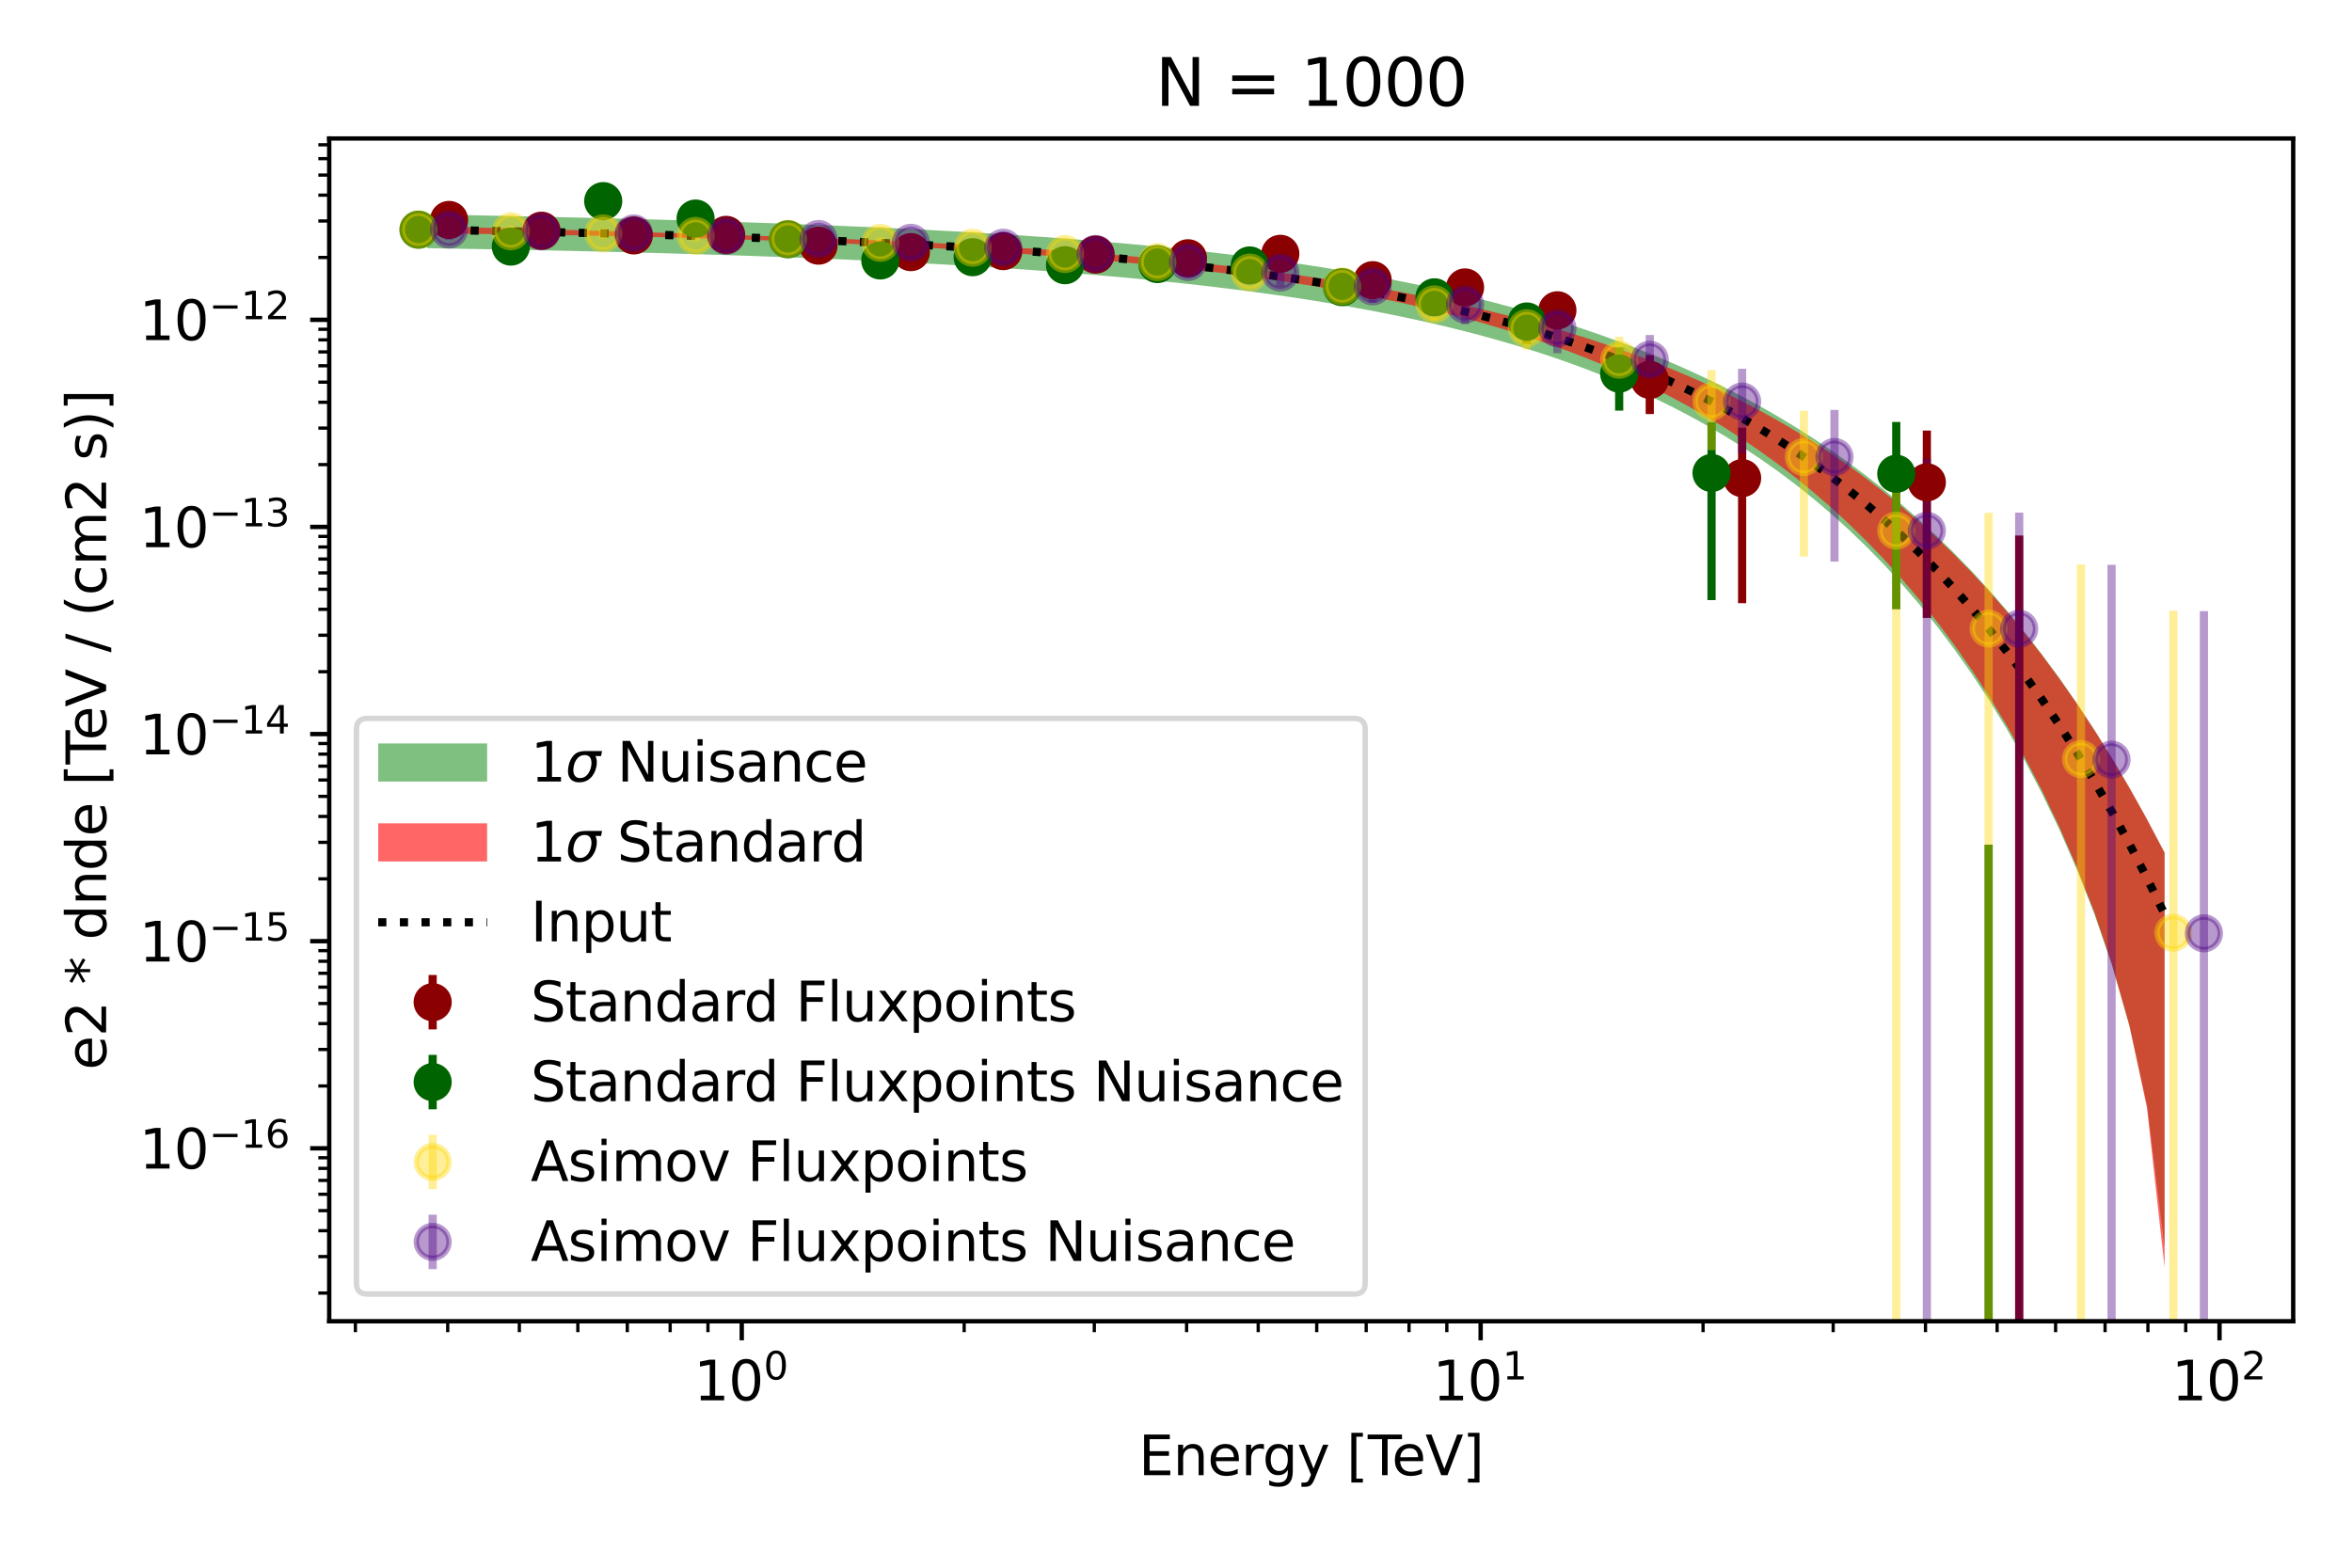 <?xml version="1.0" encoding="utf-8" standalone="no"?>
<!DOCTYPE svg PUBLIC "-//W3C//DTD SVG 1.1//EN"
  "http://www.w3.org/Graphics/SVG/1.1/DTD/svg11.dtd">
<svg xmlns:xlink="http://www.w3.org/1999/xlink" width="432pt" height="288pt" viewBox="0 0 432 288" xmlns="http://www.w3.org/2000/svg" version="1.1">
 <defs>
  <style type="text/css">*{stroke-linejoin: round; stroke-linecap: butt}</style>
 </defs>
 <g id="figure_1">
  <g id="patch_1">
   <path d="M 0 288 
L 432 288 
L 432 0 
L 0 0 
z
" style="fill: #ffffff"/>
  </g>
  <g id="axes_1">
   <g id="patch_2">
    <path d="M 60.469 242.728 
L 421.2 242.728 
L 421.2 25.44 
L 60.469 25.44 
z
" style="fill: #ffffff"/>
   </g>
   <g id="PolyCollection_1">
    <path d="M 78.477 39.38 
L 78.477 45.595 
L 81.701 45.647 
L 84.924 45.702 
L 88.147 45.758 
L 91.37 45.817 
L 94.593 45.879 
L 97.817 45.943 
L 101.04 46.01 
L 104.263 46.08 
L 107.486 46.153 
L 110.709 46.229 
L 113.933 46.308 
L 117.156 46.39 
L 120.379 46.476 
L 123.602 46.566 
L 126.825 46.66 
L 130.049 46.758 
L 133.272 46.86 
L 136.495 46.966 
L 139.718 47.078 
L 142.941 47.194 
L 146.165 47.315 
L 149.388 47.442 
L 152.611 47.575 
L 155.834 47.713 
L 159.057 47.858 
L 162.281 48.01 
L 165.504 48.169 
L 168.727 48.335 
L 171.95 48.508 
L 175.173 48.69 
L 178.397 48.881 
L 181.62 49.08 
L 184.843 49.29 
L 188.066 49.509 
L 191.289 49.739 
L 194.512 49.98 
L 197.736 50.233 
L 200.959 50.499 
L 204.182 50.778 
L 207.405 51.07 
L 210.628 51.378 
L 213.852 51.701 
L 217.075 52.041 
L 220.298 52.399 
L 223.521 52.774 
L 226.744 53.17 
L 229.968 53.586 
L 233.191 54.025 
L 236.414 54.486 
L 239.637 54.973 
L 242.86 55.486 
L 246.084 56.027 
L 249.307 56.597 
L 252.53 57.199 
L 255.753 57.835 
L 258.976 58.506 
L 262.2 59.215 
L 265.423 59.965 
L 268.646 60.757 
L 271.869 61.595 
L 275.092 62.482 
L 278.316 63.421 
L 281.539 64.414 
L 284.762 65.467 
L 287.985 66.583 
L 291.208 67.765 
L 294.432 69.019 
L 297.655 70.348 
L 300.878 71.758 
L 304.101 73.255 
L 307.324 74.843 
L 310.548 76.529 
L 313.771 78.318 
L 316.994 80.219 
L 320.217 82.237 
L 323.44 84.381 
L 326.664 86.658 
L 329.887 89.078 
L 333.11 91.65 
L 336.333 94.385 
L 339.556 97.292 
L 342.78 100.386 
L 346.003 103.679 
L 349.226 107.186 
L 352.449 110.924 
L 355.672 114.912 
L 358.896 119.173 
L 362.119 123.731 
L 365.342 128.617 
L 368.565 133.869 
L 371.788 139.531 
L 375.012 145.665 
L 378.235 152.351 
L 381.458 159.707 
L 384.681 167.912 
L 387.904 177.279 
L 391.128 188.429 
L 394.351 202.987 
L 397.574 229.094 
L 397.574 156.671 
L 397.574 156.671 
L 394.351 150.54 
L 391.128 144.745 
L 387.904 139.266 
L 384.681 134.086 
L 381.458 129.188 
L 378.235 124.557 
L 375.012 120.176 
L 371.788 116.033 
L 368.565 112.113 
L 365.342 108.405 
L 362.119 104.894 
L 358.896 101.572 
L 355.672 98.426 
L 352.449 95.446 
L 349.226 92.624 
L 346.003 89.949 
L 342.78 87.414 
L 339.556 85.011 
L 336.333 82.731 
L 333.11 80.568 
L 329.887 78.516 
L 326.664 76.568 
L 323.44 74.717 
L 320.217 72.96 
L 316.994 71.29 
L 313.771 69.703 
L 310.548 68.194 
L 307.324 66.76 
L 304.101 65.396 
L 300.878 64.099 
L 297.655 62.865 
L 294.432 61.691 
L 291.208 60.575 
L 287.985 59.513 
L 284.762 58.503 
L 281.539 57.542 
L 278.316 56.629 
L 275.092 55.76 
L 271.869 54.934 
L 268.646 54.148 
L 265.423 53.401 
L 262.2 52.691 
L 258.976 52.016 
L 255.753 51.374 
L 252.53 50.765 
L 249.307 50.185 
L 246.084 49.634 
L 242.86 49.111 
L 239.637 48.613 
L 236.414 48.14 
L 233.191 47.691 
L 229.968 47.264 
L 226.744 46.858 
L 223.521 46.472 
L 220.298 46.105 
L 217.075 45.757 
L 213.852 45.425 
L 210.628 45.11 
L 207.405 44.81 
L 204.182 44.525 
L 200.959 44.253 
L 197.736 43.995 
L 194.512 43.749 
L 191.289 43.514 
L 188.066 43.291 
L 184.843 43.078 
L 181.62 42.876 
L 178.397 42.682 
L 175.173 42.498 
L 171.95 42.322 
L 168.727 42.154 
L 165.504 41.993 
L 162.281 41.84 
L 159.057 41.693 
L 155.834 41.553 
L 152.611 41.418 
L 149.388 41.289 
L 146.165 41.166 
L 142.941 41.047 
L 139.718 40.934 
L 136.495 40.824 
L 133.272 40.719 
L 130.049 40.618 
L 126.825 40.52 
L 123.602 40.426 
L 120.379 40.336 
L 117.156 40.248 
L 113.933 40.163 
L 110.709 40.081 
L 107.486 40.002 
L 104.263 39.925 
L 101.04 39.85 
L 97.817 39.778 
L 94.593 39.707 
L 91.37 39.638 
L 88.147 39.571 
L 84.924 39.506 
L 81.701 39.442 
L 78.477 39.38 
z
" clip-path="url(#pbb140c750d)" style="fill: #008000; fill-opacity: 0.5"/>
   </g>
   <g id="PolyCollection_2">
    <path d="M 78.477 41.557 
L 78.477 42.87 
L 81.701 42.903 
L 84.924 42.937 
L 88.147 42.975 
L 91.37 43.015 
L 94.593 43.059 
L 97.817 43.105 
L 101.04 43.156 
L 104.263 43.21 
L 107.486 43.268 
L 110.709 43.33 
L 113.933 43.397 
L 117.156 43.469 
L 120.379 43.545 
L 123.602 43.627 
L 126.825 43.714 
L 130.049 43.807 
L 133.272 43.906 
L 136.495 44.011 
L 139.718 44.122 
L 142.941 44.24 
L 146.165 44.364 
L 149.388 44.494 
L 152.611 44.632 
L 155.834 44.776 
L 159.057 44.928 
L 162.281 45.087 
L 165.504 45.253 
L 168.727 45.427 
L 171.95 45.609 
L 175.173 45.8 
L 178.397 46 
L 181.62 46.208 
L 184.843 46.427 
L 188.066 46.655 
L 191.289 46.894 
L 194.512 47.144 
L 197.736 47.406 
L 200.959 47.681 
L 204.182 47.969 
L 207.405 48.271 
L 210.628 48.588 
L 213.852 48.921 
L 217.075 49.271 
L 220.298 49.639 
L 223.521 50.026 
L 226.744 50.434 
L 229.968 50.863 
L 233.191 51.315 
L 236.414 51.793 
L 239.637 52.296 
L 242.86 52.828 
L 246.084 53.39 
L 249.307 53.984 
L 252.53 54.613 
L 255.753 55.277 
L 258.976 55.98 
L 262.2 56.724 
L 265.423 57.511 
L 268.646 58.345 
L 271.869 59.228 
L 275.092 60.162 
L 278.316 61.151 
L 281.539 62.199 
L 284.762 63.308 
L 287.985 64.482 
L 291.208 65.726 
L 294.432 67.042 
L 297.655 68.436 
L 300.878 69.912 
L 304.101 71.474 
L 307.324 73.129 
L 310.548 74.882 
L 313.771 76.738 
L 316.994 78.704 
L 320.217 80.787 
L 323.44 82.995 
L 326.664 85.335 
L 329.887 87.815 
L 333.11 90.447 
L 336.333 93.239 
L 339.556 96.202 
L 342.78 99.35 
L 346.003 102.695 
L 349.226 106.253 
L 352.449 110.041 
L 355.672 114.079 
L 358.896 118.387 
L 362.119 122.993 
L 365.342 127.927 
L 368.565 133.227 
L 371.788 138.941 
L 375.012 145.129 
L 378.235 151.877 
L 381.458 159.306 
L 384.681 167.605 
L 387.904 177.104 
L 391.128 188.479 
L 394.351 203.555 
L 397.574 232.851 
L 397.574 156.641 
L 397.574 156.641 
L 394.351 150.528 
L 391.128 144.752 
L 387.904 139.293 
L 384.681 134.136 
L 381.458 129.262 
L 378.235 124.655 
L 375.012 120.302 
L 371.788 116.187 
L 368.565 112.298 
L 365.342 108.621 
L 362.119 105.145 
L 358.896 101.858 
L 355.672 98.75 
L 352.449 95.811 
L 349.226 93.032 
L 346.003 90.402 
L 342.78 87.914 
L 339.556 85.56 
L 336.333 83.333 
L 333.11 81.224 
L 329.887 79.228 
L 326.664 77.337 
L 323.44 75.547 
L 320.217 73.851 
L 316.994 72.244 
L 313.771 70.721 
L 310.548 69.278 
L 307.324 67.909 
L 304.101 66.61 
L 300.878 65.378 
L 297.655 64.209 
L 294.432 63.099 
L 291.208 62.045 
L 287.985 61.044 
L 284.762 60.092 
L 281.539 59.187 
L 278.316 58.327 
L 275.092 57.509 
L 271.869 56.73 
L 268.646 55.989 
L 265.423 55.284 
L 262.2 54.612 
L 258.976 53.972 
L 255.753 53.362 
L 252.53 52.781 
L 249.307 52.228 
L 246.084 51.701 
L 242.86 51.199 
L 239.637 50.721 
L 236.414 50.266 
L 233.191 49.832 
L 229.968 49.42 
L 226.744 49.027 
L 223.521 48.654 
L 220.298 48.299 
L 217.075 47.961 
L 213.852 47.64 
L 210.628 47.335 
L 207.405 47.045 
L 204.182 46.769 
L 200.959 46.507 
L 197.736 46.259 
L 194.512 46.022 
L 191.289 45.798 
L 188.066 45.584 
L 184.843 45.381 
L 181.62 45.188 
L 178.397 45.004 
L 175.173 44.829 
L 171.95 44.662 
L 168.727 44.503 
L 165.504 44.351 
L 162.281 44.206 
L 159.057 44.067 
L 155.834 43.934 
L 152.611 43.805 
L 149.388 43.682 
L 146.165 43.563 
L 142.941 43.447 
L 139.718 43.335 
L 136.495 43.226 
L 133.272 43.12 
L 130.049 43.016 
L 126.825 42.914 
L 123.602 42.814 
L 120.379 42.715 
L 117.156 42.619 
L 113.933 42.523 
L 110.709 42.43 
L 107.486 42.337 
L 104.263 42.246 
L 101.04 42.156 
L 97.817 42.067 
L 94.593 41.979 
L 91.37 41.892 
L 88.147 41.807 
L 84.924 41.722 
L 81.701 41.639 
L 78.477 41.557 
z
" clip-path="url(#pbb140c750d)" style="fill: #ff0000; fill-opacity: 0.6"/>
   </g>
   <g id="matplotlib.axis_1">
    <g id="xtick_1">
     <g id="line2d_1">
      <defs>
       <path id="m03458ebd08" d="M 0 0 
L 0 3.5 
" style="stroke: #000000; stroke-width: 0.8"/>
      </defs>
      <g>
       <use xlink:href="#m03458ebd08" x="136.24" y="242.728" style="stroke: #000000; stroke-width: 0.8"/>
      </g>
     </g>
     <g id="text_1">
      <!-- $\mathdefault{10^{0}}$ -->
      <g transform="translate(127.44 257.326) scale(0.1 -0.1)">
       <defs>
        <path id="DejaVuSans-31" d="M 794 531 
L 1825 531 
L 1825 4091 
L 703 3866 
L 703 4441 
L 1819 4666 
L 2450 4666 
L 2450 531 
L 3481 531 
L 3481 0 
L 794 0 
L 794 531 
z
" transform="scale(0.016)"/>
        <path id="DejaVuSans-30" d="M 2034 4250 
Q 1547 4250 1301 3770 
Q 1056 3291 1056 2328 
Q 1056 1369 1301 889 
Q 1547 409 2034 409 
Q 2525 409 2770 889 
Q 3016 1369 3016 2328 
Q 3016 3291 2770 3770 
Q 2525 4250 2034 4250 
z
M 2034 4750 
Q 2819 4750 3233 4129 
Q 3647 3509 3647 2328 
Q 3647 1150 3233 529 
Q 2819 -91 2034 -91 
Q 1250 -91 836 529 
Q 422 1150 422 2328 
Q 422 3509 836 4129 
Q 1250 4750 2034 4750 
z
" transform="scale(0.016)"/>
       </defs>
       <use xlink:href="#DejaVuSans-31" transform="translate(0 0.766)"/>
       <use xlink:href="#DejaVuSans-30" transform="translate(63.623 0.766)"/>
       <use xlink:href="#DejaVuSans-30" transform="translate(128.203 39.047) scale(0.7)"/>
      </g>
     </g>
    </g>
    <g id="xtick_2">
     <g id="line2d_2">
      <g>
       <use xlink:href="#m03458ebd08" x="271.954" y="242.728" style="stroke: #000000; stroke-width: 0.8"/>
      </g>
     </g>
     <g id="text_2">
      <!-- $\mathdefault{10^{1}}$ -->
      <g transform="translate(263.154 257.326) scale(0.1 -0.1)">
       <use xlink:href="#DejaVuSans-31" transform="translate(0 0.684)"/>
       <use xlink:href="#DejaVuSans-30" transform="translate(63.623 0.684)"/>
       <use xlink:href="#DejaVuSans-31" transform="translate(128.203 38.966) scale(0.7)"/>
      </g>
     </g>
    </g>
    <g id="xtick_3">
     <g id="line2d_3">
      <g>
       <use xlink:href="#m03458ebd08" x="407.668" y="242.728" style="stroke: #000000; stroke-width: 0.8"/>
      </g>
     </g>
     <g id="text_3">
      <!-- $\mathdefault{10^{2}}$ -->
      <g transform="translate(398.868 257.326) scale(0.1 -0.1)">
       <defs>
        <path id="DejaVuSans-32" d="M 1228 531 
L 3431 531 
L 3431 0 
L 469 0 
L 469 531 
Q 828 903 1448 1529 
Q 2069 2156 2228 2338 
Q 2531 2678 2651 2914 
Q 2772 3150 2772 3378 
Q 2772 3750 2511 3984 
Q 2250 4219 1831 4219 
Q 1534 4219 1204 4116 
Q 875 4013 500 3803 
L 500 4441 
Q 881 4594 1212 4672 
Q 1544 4750 1819 4750 
Q 2544 4750 2975 4387 
Q 3406 4025 3406 3419 
Q 3406 3131 3298 2873 
Q 3191 2616 2906 2266 
Q 2828 2175 2409 1742 
Q 1991 1309 1228 531 
z
" transform="scale(0.016)"/>
       </defs>
       <use xlink:href="#DejaVuSans-31" transform="translate(0 0.766)"/>
       <use xlink:href="#DejaVuSans-30" transform="translate(63.623 0.766)"/>
       <use xlink:href="#DejaVuSans-32" transform="translate(128.203 39.047) scale(0.7)"/>
      </g>
     </g>
    </g>
    <g id="xtick_4">
     <g id="line2d_4">
      <defs>
       <path id="m7ae42c31a1" d="M 0 0 
L 0 2 
" style="stroke: #000000; stroke-width: 0.6"/>
      </defs>
      <g>
       <use xlink:href="#m7ae42c31a1" x="65.279" y="242.728" style="stroke: #000000; stroke-width: 0.6"/>
      </g>
     </g>
    </g>
    <g id="xtick_5">
     <g id="line2d_5">
      <g>
       <use xlink:href="#m7ae42c31a1" x="82.235" y="242.728" style="stroke: #000000; stroke-width: 0.6"/>
      </g>
     </g>
    </g>
    <g id="xtick_6">
     <g id="line2d_6">
      <g>
       <use xlink:href="#m7ae42c31a1" x="95.387" y="242.728" style="stroke: #000000; stroke-width: 0.6"/>
      </g>
     </g>
    </g>
    <g id="xtick_7">
     <g id="line2d_7">
      <g>
       <use xlink:href="#m7ae42c31a1" x="106.133" y="242.728" style="stroke: #000000; stroke-width: 0.6"/>
      </g>
     </g>
    </g>
    <g id="xtick_8">
     <g id="line2d_8">
      <g>
       <use xlink:href="#m7ae42c31a1" x="115.218" y="242.728" style="stroke: #000000; stroke-width: 0.6"/>
      </g>
     </g>
    </g>
    <g id="xtick_9">
     <g id="line2d_9">
      <g>
       <use xlink:href="#m7ae42c31a1" x="123.088" y="242.728" style="stroke: #000000; stroke-width: 0.6"/>
      </g>
     </g>
    </g>
    <g id="xtick_10">
     <g id="line2d_10">
      <g>
       <use xlink:href="#m7ae42c31a1" x="130.031" y="242.728" style="stroke: #000000; stroke-width: 0.6"/>
      </g>
     </g>
    </g>
    <g id="xtick_11">
     <g id="line2d_11">
      <g>
       <use xlink:href="#m7ae42c31a1" x="177.094" y="242.728" style="stroke: #000000; stroke-width: 0.6"/>
      </g>
     </g>
    </g>
    <g id="xtick_12">
     <g id="line2d_12">
      <g>
       <use xlink:href="#m7ae42c31a1" x="200.992" y="242.728" style="stroke: #000000; stroke-width: 0.6"/>
      </g>
     </g>
    </g>
    <g id="xtick_13">
     <g id="line2d_13">
      <g>
       <use xlink:href="#m7ae42c31a1" x="217.948" y="242.728" style="stroke: #000000; stroke-width: 0.6"/>
      </g>
     </g>
    </g>
    <g id="xtick_14">
     <g id="line2d_14">
      <g>
       <use xlink:href="#m7ae42c31a1" x="231.1" y="242.728" style="stroke: #000000; stroke-width: 0.6"/>
      </g>
     </g>
    </g>
    <g id="xtick_15">
     <g id="line2d_15">
      <g>
       <use xlink:href="#m7ae42c31a1" x="241.846" y="242.728" style="stroke: #000000; stroke-width: 0.6"/>
      </g>
     </g>
    </g>
    <g id="xtick_16">
     <g id="line2d_16">
      <g>
       <use xlink:href="#m7ae42c31a1" x="250.932" y="242.728" style="stroke: #000000; stroke-width: 0.6"/>
      </g>
     </g>
    </g>
    <g id="xtick_17">
     <g id="line2d_17">
      <g>
       <use xlink:href="#m7ae42c31a1" x="258.802" y="242.728" style="stroke: #000000; stroke-width: 0.6"/>
      </g>
     </g>
    </g>
    <g id="xtick_18">
     <g id="line2d_18">
      <g>
       <use xlink:href="#m7ae42c31a1" x="265.744" y="242.728" style="stroke: #000000; stroke-width: 0.6"/>
      </g>
     </g>
    </g>
    <g id="xtick_19">
     <g id="line2d_19">
      <g>
       <use xlink:href="#m7ae42c31a1" x="312.808" y="242.728" style="stroke: #000000; stroke-width: 0.6"/>
      </g>
     </g>
    </g>
    <g id="xtick_20">
     <g id="line2d_20">
      <g>
       <use xlink:href="#m7ae42c31a1" x="336.706" y="242.728" style="stroke: #000000; stroke-width: 0.6"/>
      </g>
     </g>
    </g>
    <g id="xtick_21">
     <g id="line2d_21">
      <g>
       <use xlink:href="#m7ae42c31a1" x="353.662" y="242.728" style="stroke: #000000; stroke-width: 0.6"/>
      </g>
     </g>
    </g>
    <g id="xtick_22">
     <g id="line2d_22">
      <g>
       <use xlink:href="#m7ae42c31a1" x="366.814" y="242.728" style="stroke: #000000; stroke-width: 0.6"/>
      </g>
     </g>
    </g>
    <g id="xtick_23">
     <g id="line2d_23">
      <g>
       <use xlink:href="#m7ae42c31a1" x="377.56" y="242.728" style="stroke: #000000; stroke-width: 0.6"/>
      </g>
     </g>
    </g>
    <g id="xtick_24">
     <g id="line2d_24">
      <g>
       <use xlink:href="#m7ae42c31a1" x="386.645" y="242.728" style="stroke: #000000; stroke-width: 0.6"/>
      </g>
     </g>
    </g>
    <g id="xtick_25">
     <g id="line2d_25">
      <g>
       <use xlink:href="#m7ae42c31a1" x="394.516" y="242.728" style="stroke: #000000; stroke-width: 0.6"/>
      </g>
     </g>
    </g>
    <g id="xtick_26">
     <g id="line2d_26">
      <g>
       <use xlink:href="#m7ae42c31a1" x="401.458" y="242.728" style="stroke: #000000; stroke-width: 0.6"/>
      </g>
     </g>
    </g>
    <g id="text_4">
     <!-- Energy [TeV] -->
     <g transform="translate(209.137 271.005) scale(0.1 -0.1)">
      <defs>
       <path id="DejaVuSans-45" d="M 628 4666 
L 3578 4666 
L 3578 4134 
L 1259 4134 
L 1259 2753 
L 3481 2753 
L 3481 2222 
L 1259 2222 
L 1259 531 
L 3634 531 
L 3634 0 
L 628 0 
L 628 4666 
z
" transform="scale(0.016)"/>
       <path id="DejaVuSans-6e" d="M 3513 2113 
L 3513 0 
L 2938 0 
L 2938 2094 
Q 2938 2591 2744 2837 
Q 2550 3084 2163 3084 
Q 1697 3084 1428 2787 
Q 1159 2491 1159 1978 
L 1159 0 
L 581 0 
L 581 3500 
L 1159 3500 
L 1159 2956 
Q 1366 3272 1645 3428 
Q 1925 3584 2291 3584 
Q 2894 3584 3203 3211 
Q 3513 2838 3513 2113 
z
" transform="scale(0.016)"/>
       <path id="DejaVuSans-65" d="M 3597 1894 
L 3597 1613 
L 953 1613 
Q 991 1019 1311 708 
Q 1631 397 2203 397 
Q 2534 397 2845 478 
Q 3156 559 3463 722 
L 3463 178 
Q 3153 47 2828 -22 
Q 2503 -91 2169 -91 
Q 1331 -91 842 396 
Q 353 884 353 1716 
Q 353 2575 817 3079 
Q 1281 3584 2069 3584 
Q 2775 3584 3186 3129 
Q 3597 2675 3597 1894 
z
M 3022 2063 
Q 3016 2534 2758 2815 
Q 2500 3097 2075 3097 
Q 1594 3097 1305 2825 
Q 1016 2553 972 2059 
L 3022 2063 
z
" transform="scale(0.016)"/>
       <path id="DejaVuSans-72" d="M 2631 2963 
Q 2534 3019 2420 3045 
Q 2306 3072 2169 3072 
Q 1681 3072 1420 2755 
Q 1159 2438 1159 1844 
L 1159 0 
L 581 0 
L 581 3500 
L 1159 3500 
L 1159 2956 
Q 1341 3275 1631 3429 
Q 1922 3584 2338 3584 
Q 2397 3584 2469 3576 
Q 2541 3569 2628 3553 
L 2631 2963 
z
" transform="scale(0.016)"/>
       <path id="DejaVuSans-67" d="M 2906 1791 
Q 2906 2416 2648 2759 
Q 2391 3103 1925 3103 
Q 1463 3103 1205 2759 
Q 947 2416 947 1791 
Q 947 1169 1205 825 
Q 1463 481 1925 481 
Q 2391 481 2648 825 
Q 2906 1169 2906 1791 
z
M 3481 434 
Q 3481 -459 3084 -895 
Q 2688 -1331 1869 -1331 
Q 1566 -1331 1297 -1286 
Q 1028 -1241 775 -1147 
L 775 -588 
Q 1028 -725 1275 -790 
Q 1522 -856 1778 -856 
Q 2344 -856 2625 -561 
Q 2906 -266 2906 331 
L 2906 616 
Q 2728 306 2450 153 
Q 2172 0 1784 0 
Q 1141 0 747 490 
Q 353 981 353 1791 
Q 353 2603 747 3093 
Q 1141 3584 1784 3584 
Q 2172 3584 2450 3431 
Q 2728 3278 2906 2969 
L 2906 3500 
L 3481 3500 
L 3481 434 
z
" transform="scale(0.016)"/>
       <path id="DejaVuSans-79" d="M 2059 -325 
Q 1816 -950 1584 -1140 
Q 1353 -1331 966 -1331 
L 506 -1331 
L 506 -850 
L 844 -850 
Q 1081 -850 1212 -737 
Q 1344 -625 1503 -206 
L 1606 56 
L 191 3500 
L 800 3500 
L 1894 763 
L 2988 3500 
L 3597 3500 
L 2059 -325 
z
" transform="scale(0.016)"/>
       <path id="DejaVuSans-20" transform="scale(0.016)"/>
       <path id="DejaVuSans-5b" d="M 550 4863 
L 1875 4863 
L 1875 4416 
L 1125 4416 
L 1125 -397 
L 1875 -397 
L 1875 -844 
L 550 -844 
L 550 4863 
z
" transform="scale(0.016)"/>
       <path id="DejaVuSans-54" d="M -19 4666 
L 3928 4666 
L 3928 4134 
L 2272 4134 
L 2272 0 
L 1638 0 
L 1638 4134 
L -19 4134 
L -19 4666 
z
" transform="scale(0.016)"/>
       <path id="DejaVuSans-56" d="M 1831 0 
L 50 4666 
L 709 4666 
L 2188 738 
L 3669 4666 
L 4325 4666 
L 2547 0 
L 1831 0 
z
" transform="scale(0.016)"/>
       <path id="DejaVuSans-5d" d="M 1947 4863 
L 1947 -844 
L 622 -844 
L 622 -397 
L 1369 -397 
L 1369 4416 
L 622 4416 
L 622 4863 
L 1947 4863 
z
" transform="scale(0.016)"/>
      </defs>
      <use xlink:href="#DejaVuSans-45"/>
      <use xlink:href="#DejaVuSans-6e" x="63.184"/>
      <use xlink:href="#DejaVuSans-65" x="126.562"/>
      <use xlink:href="#DejaVuSans-72" x="188.086"/>
      <use xlink:href="#DejaVuSans-67" x="227.449"/>
      <use xlink:href="#DejaVuSans-79" x="290.926"/>
      <use xlink:href="#DejaVuSans-20" x="350.105"/>
      <use xlink:href="#DejaVuSans-5b" x="381.893"/>
      <use xlink:href="#DejaVuSans-54" x="420.906"/>
      <use xlink:href="#DejaVuSans-65" x="464.99"/>
      <use xlink:href="#DejaVuSans-56" x="526.514"/>
      <use xlink:href="#DejaVuSans-5d" x="594.922"/>
     </g>
    </g>
   </g>
   <g id="matplotlib.axis_2">
    <g id="ytick_1">
     <g id="line2d_27">
      <defs>
       <path id="m36d8e64dd5" d="M 0 0 
L -3.5 0 
" style="stroke: #000000; stroke-width: 0.8"/>
      </defs>
      <g>
       <use xlink:href="#m36d8e64dd5" x="60.469" y="210.953" style="stroke: #000000; stroke-width: 0.8"/>
      </g>
     </g>
     <g id="text_5">
      <!-- $\mathdefault{10^{-16}}$ -->
      <g transform="translate(25.569 214.752) scale(0.1 -0.1)">
       <defs>
        <path id="DejaVuSans-2212" d="M 678 2272 
L 4684 2272 
L 4684 1741 
L 678 1741 
L 678 2272 
z
" transform="scale(0.016)"/>
        <path id="DejaVuSans-36" d="M 2113 2584 
Q 1688 2584 1439 2293 
Q 1191 2003 1191 1497 
Q 1191 994 1439 701 
Q 1688 409 2113 409 
Q 2538 409 2786 701 
Q 3034 994 3034 1497 
Q 3034 2003 2786 2293 
Q 2538 2584 2113 2584 
z
M 3366 4563 
L 3366 3988 
Q 3128 4100 2886 4159 
Q 2644 4219 2406 4219 
Q 1781 4219 1451 3797 
Q 1122 3375 1075 2522 
Q 1259 2794 1537 2939 
Q 1816 3084 2150 3084 
Q 2853 3084 3261 2657 
Q 3669 2231 3669 1497 
Q 3669 778 3244 343 
Q 2819 -91 2113 -91 
Q 1303 -91 875 529 
Q 447 1150 447 2328 
Q 447 3434 972 4092 
Q 1497 4750 2381 4750 
Q 2619 4750 2861 4703 
Q 3103 4656 3366 4563 
z
" transform="scale(0.016)"/>
       </defs>
       <use xlink:href="#DejaVuSans-31" transform="translate(0 0.766)"/>
       <use xlink:href="#DejaVuSans-30" transform="translate(63.623 0.766)"/>
       <use xlink:href="#DejaVuSans-2212" transform="translate(128.203 39.047) scale(0.7)"/>
       <use xlink:href="#DejaVuSans-31" transform="translate(186.855 39.047) scale(0.7)"/>
       <use xlink:href="#DejaVuSans-36" transform="translate(231.392 39.047) scale(0.7)"/>
      </g>
     </g>
    </g>
    <g id="ytick_2">
     <g id="line2d_28">
      <g>
       <use xlink:href="#m36d8e64dd5" x="60.469" y="172.903" style="stroke: #000000; stroke-width: 0.8"/>
      </g>
     </g>
     <g id="text_6">
      <!-- $\mathdefault{10^{-15}}$ -->
      <g transform="translate(25.569 176.702) scale(0.1 -0.1)">
       <defs>
        <path id="DejaVuSans-35" d="M 691 4666 
L 3169 4666 
L 3169 4134 
L 1269 4134 
L 1269 2991 
Q 1406 3038 1543 3061 
Q 1681 3084 1819 3084 
Q 2600 3084 3056 2656 
Q 3513 2228 3513 1497 
Q 3513 744 3044 326 
Q 2575 -91 1722 -91 
Q 1428 -91 1123 -41 
Q 819 9 494 109 
L 494 744 
Q 775 591 1075 516 
Q 1375 441 1709 441 
Q 2250 441 2565 725 
Q 2881 1009 2881 1497 
Q 2881 1984 2565 2268 
Q 2250 2553 1709 2553 
Q 1456 2553 1204 2497 
Q 953 2441 691 2322 
L 691 4666 
z
" transform="scale(0.016)"/>
       </defs>
       <use xlink:href="#DejaVuSans-31" transform="translate(0 0.684)"/>
       <use xlink:href="#DejaVuSans-30" transform="translate(63.623 0.684)"/>
       <use xlink:href="#DejaVuSans-2212" transform="translate(128.203 38.966) scale(0.7)"/>
       <use xlink:href="#DejaVuSans-31" transform="translate(186.855 38.966) scale(0.7)"/>
       <use xlink:href="#DejaVuSans-35" transform="translate(231.392 38.966) scale(0.7)"/>
      </g>
     </g>
    </g>
    <g id="ytick_3">
     <g id="line2d_29">
      <g>
       <use xlink:href="#m36d8e64dd5" x="60.469" y="134.853" style="stroke: #000000; stroke-width: 0.8"/>
      </g>
     </g>
     <g id="text_7">
      <!-- $\mathdefault{10^{-14}}$ -->
      <g transform="translate(25.569 138.653) scale(0.1 -0.1)">
       <defs>
        <path id="DejaVuSans-34" d="M 2419 4116 
L 825 1625 
L 2419 1625 
L 2419 4116 
z
M 2253 4666 
L 3047 4666 
L 3047 1625 
L 3713 1625 
L 3713 1100 
L 3047 1100 
L 3047 0 
L 2419 0 
L 2419 1100 
L 313 1100 
L 313 1709 
L 2253 4666 
z
" transform="scale(0.016)"/>
       </defs>
       <use xlink:href="#DejaVuSans-31" transform="translate(0 0.684)"/>
       <use xlink:href="#DejaVuSans-30" transform="translate(63.623 0.684)"/>
       <use xlink:href="#DejaVuSans-2212" transform="translate(128.203 38.966) scale(0.7)"/>
       <use xlink:href="#DejaVuSans-31" transform="translate(186.855 38.966) scale(0.7)"/>
       <use xlink:href="#DejaVuSans-34" transform="translate(231.392 38.966) scale(0.7)"/>
      </g>
     </g>
    </g>
    <g id="ytick_4">
     <g id="line2d_30">
      <g>
       <use xlink:href="#m36d8e64dd5" x="60.469" y="96.804" style="stroke: #000000; stroke-width: 0.8"/>
      </g>
     </g>
     <g id="text_8">
      <!-- $\mathdefault{10^{-13}}$ -->
      <g transform="translate(25.569 100.603) scale(0.1 -0.1)">
       <defs>
        <path id="DejaVuSans-33" d="M 2597 2516 
Q 3050 2419 3304 2112 
Q 3559 1806 3559 1356 
Q 3559 666 3084 287 
Q 2609 -91 1734 -91 
Q 1441 -91 1130 -33 
Q 819 25 488 141 
L 488 750 
Q 750 597 1062 519 
Q 1375 441 1716 441 
Q 2309 441 2620 675 
Q 2931 909 2931 1356 
Q 2931 1769 2642 2001 
Q 2353 2234 1838 2234 
L 1294 2234 
L 1294 2753 
L 1863 2753 
Q 2328 2753 2575 2939 
Q 2822 3125 2822 3475 
Q 2822 3834 2567 4026 
Q 2313 4219 1838 4219 
Q 1578 4219 1281 4162 
Q 984 4106 628 3988 
L 628 4550 
Q 988 4650 1302 4700 
Q 1616 4750 1894 4750 
Q 2613 4750 3031 4423 
Q 3450 4097 3450 3541 
Q 3450 3153 3228 2886 
Q 3006 2619 2597 2516 
z
" transform="scale(0.016)"/>
       </defs>
       <use xlink:href="#DejaVuSans-31" transform="translate(0 0.766)"/>
       <use xlink:href="#DejaVuSans-30" transform="translate(63.623 0.766)"/>
       <use xlink:href="#DejaVuSans-2212" transform="translate(128.203 39.047) scale(0.7)"/>
       <use xlink:href="#DejaVuSans-31" transform="translate(186.855 39.047) scale(0.7)"/>
       <use xlink:href="#DejaVuSans-33" transform="translate(231.392 39.047) scale(0.7)"/>
      </g>
     </g>
    </g>
    <g id="ytick_5">
     <g id="line2d_31">
      <g>
       <use xlink:href="#m36d8e64dd5" x="60.469" y="58.754" style="stroke: #000000; stroke-width: 0.8"/>
      </g>
     </g>
     <g id="text_9">
      <!-- $\mathdefault{10^{-12}}$ -->
      <g transform="translate(25.569 62.553) scale(0.1 -0.1)">
       <use xlink:href="#DejaVuSans-31" transform="translate(0 0.766)"/>
       <use xlink:href="#DejaVuSans-30" transform="translate(63.623 0.766)"/>
       <use xlink:href="#DejaVuSans-2212" transform="translate(128.203 39.047) scale(0.7)"/>
       <use xlink:href="#DejaVuSans-31" transform="translate(186.855 39.047) scale(0.7)"/>
       <use xlink:href="#DejaVuSans-32" transform="translate(231.392 39.047) scale(0.7)"/>
      </g>
     </g>
    </g>
    <g id="ytick_6">
     <g id="line2d_32">
      <defs>
       <path id="mc2ded2c6c4" d="M 0 0 
L -2 0 
" style="stroke: #000000; stroke-width: 0.6"/>
      </defs>
      <g>
       <use xlink:href="#mc2ded2c6c4" x="60.469" y="237.548" style="stroke: #000000; stroke-width: 0.6"/>
      </g>
     </g>
    </g>
    <g id="ytick_7">
     <g id="line2d_33">
      <g>
       <use xlink:href="#mc2ded2c6c4" x="60.469" y="230.848" style="stroke: #000000; stroke-width: 0.6"/>
      </g>
     </g>
    </g>
    <g id="ytick_8">
     <g id="line2d_34">
      <g>
       <use xlink:href="#mc2ded2c6c4" x="60.469" y="226.094" style="stroke: #000000; stroke-width: 0.6"/>
      </g>
     </g>
    </g>
    <g id="ytick_9">
     <g id="line2d_35">
      <g>
       <use xlink:href="#mc2ded2c6c4" x="60.469" y="222.407" style="stroke: #000000; stroke-width: 0.6"/>
      </g>
     </g>
    </g>
    <g id="ytick_10">
     <g id="line2d_36">
      <g>
       <use xlink:href="#mc2ded2c6c4" x="60.469" y="219.394" style="stroke: #000000; stroke-width: 0.6"/>
      </g>
     </g>
    </g>
    <g id="ytick_11">
     <g id="line2d_37">
      <g>
       <use xlink:href="#mc2ded2c6c4" x="60.469" y="216.847" style="stroke: #000000; stroke-width: 0.6"/>
      </g>
     </g>
    </g>
    <g id="ytick_12">
     <g id="line2d_38">
      <g>
       <use xlink:href="#mc2ded2c6c4" x="60.469" y="214.64" style="stroke: #000000; stroke-width: 0.6"/>
      </g>
     </g>
    </g>
    <g id="ytick_13">
     <g id="line2d_39">
      <g>
       <use xlink:href="#mc2ded2c6c4" x="60.469" y="212.694" style="stroke: #000000; stroke-width: 0.6"/>
      </g>
     </g>
    </g>
    <g id="ytick_14">
     <g id="line2d_40">
      <g>
       <use xlink:href="#mc2ded2c6c4" x="60.469" y="199.499" style="stroke: #000000; stroke-width: 0.6"/>
      </g>
     </g>
    </g>
    <g id="ytick_15">
     <g id="line2d_41">
      <g>
       <use xlink:href="#mc2ded2c6c4" x="60.469" y="192.799" style="stroke: #000000; stroke-width: 0.6"/>
      </g>
     </g>
    </g>
    <g id="ytick_16">
     <g id="line2d_42">
      <g>
       <use xlink:href="#mc2ded2c6c4" x="60.469" y="188.045" style="stroke: #000000; stroke-width: 0.6"/>
      </g>
     </g>
    </g>
    <g id="ytick_17">
     <g id="line2d_43">
      <g>
       <use xlink:href="#mc2ded2c6c4" x="60.469" y="184.357" style="stroke: #000000; stroke-width: 0.6"/>
      </g>
     </g>
    </g>
    <g id="ytick_18">
     <g id="line2d_44">
      <g>
       <use xlink:href="#mc2ded2c6c4" x="60.469" y="181.344" style="stroke: #000000; stroke-width: 0.6"/>
      </g>
     </g>
    </g>
    <g id="ytick_19">
     <g id="line2d_45">
      <g>
       <use xlink:href="#mc2ded2c6c4" x="60.469" y="178.797" style="stroke: #000000; stroke-width: 0.6"/>
      </g>
     </g>
    </g>
    <g id="ytick_20">
     <g id="line2d_46">
      <g>
       <use xlink:href="#mc2ded2c6c4" x="60.469" y="176.591" style="stroke: #000000; stroke-width: 0.6"/>
      </g>
     </g>
    </g>
    <g id="ytick_21">
     <g id="line2d_47">
      <g>
       <use xlink:href="#mc2ded2c6c4" x="60.469" y="174.644" style="stroke: #000000; stroke-width: 0.6"/>
      </g>
     </g>
    </g>
    <g id="ytick_22">
     <g id="line2d_48">
      <g>
       <use xlink:href="#mc2ded2c6c4" x="60.469" y="161.449" style="stroke: #000000; stroke-width: 0.6"/>
      </g>
     </g>
    </g>
    <g id="ytick_23">
     <g id="line2d_49">
      <g>
       <use xlink:href="#mc2ded2c6c4" x="60.469" y="154.749" style="stroke: #000000; stroke-width: 0.6"/>
      </g>
     </g>
    </g>
    <g id="ytick_24">
     <g id="line2d_50">
      <g>
       <use xlink:href="#mc2ded2c6c4" x="60.469" y="149.995" style="stroke: #000000; stroke-width: 0.6"/>
      </g>
     </g>
    </g>
    <g id="ytick_25">
     <g id="line2d_51">
      <g>
       <use xlink:href="#mc2ded2c6c4" x="60.469" y="146.308" style="stroke: #000000; stroke-width: 0.6"/>
      </g>
     </g>
    </g>
    <g id="ytick_26">
     <g id="line2d_52">
      <g>
       <use xlink:href="#mc2ded2c6c4" x="60.469" y="143.295" style="stroke: #000000; stroke-width: 0.6"/>
      </g>
     </g>
    </g>
    <g id="ytick_27">
     <g id="line2d_53">
      <g>
       <use xlink:href="#mc2ded2c6c4" x="60.469" y="140.747" style="stroke: #000000; stroke-width: 0.6"/>
      </g>
     </g>
    </g>
    <g id="ytick_28">
     <g id="line2d_54">
      <g>
       <use xlink:href="#mc2ded2c6c4" x="60.469" y="138.541" style="stroke: #000000; stroke-width: 0.6"/>
      </g>
     </g>
    </g>
    <g id="ytick_29">
     <g id="line2d_55">
      <g>
       <use xlink:href="#mc2ded2c6c4" x="60.469" y="136.595" style="stroke: #000000; stroke-width: 0.6"/>
      </g>
     </g>
    </g>
    <g id="ytick_30">
     <g id="line2d_56">
      <g>
       <use xlink:href="#mc2ded2c6c4" x="60.469" y="123.399" style="stroke: #000000; stroke-width: 0.6"/>
      </g>
     </g>
    </g>
    <g id="ytick_31">
     <g id="line2d_57">
      <g>
       <use xlink:href="#mc2ded2c6c4" x="60.469" y="116.699" style="stroke: #000000; stroke-width: 0.6"/>
      </g>
     </g>
    </g>
    <g id="ytick_32">
     <g id="line2d_58">
      <g>
       <use xlink:href="#mc2ded2c6c4" x="60.469" y="111.945" style="stroke: #000000; stroke-width: 0.6"/>
      </g>
     </g>
    </g>
    <g id="ytick_33">
     <g id="line2d_59">
      <g>
       <use xlink:href="#mc2ded2c6c4" x="60.469" y="108.258" style="stroke: #000000; stroke-width: 0.6"/>
      </g>
     </g>
    </g>
    <g id="ytick_34">
     <g id="line2d_60">
      <g>
       <use xlink:href="#mc2ded2c6c4" x="60.469" y="105.245" style="stroke: #000000; stroke-width: 0.6"/>
      </g>
     </g>
    </g>
    <g id="ytick_35">
     <g id="line2d_61">
      <g>
       <use xlink:href="#mc2ded2c6c4" x="60.469" y="102.698" style="stroke: #000000; stroke-width: 0.6"/>
      </g>
     </g>
    </g>
    <g id="ytick_36">
     <g id="line2d_62">
      <g>
       <use xlink:href="#mc2ded2c6c4" x="60.469" y="100.491" style="stroke: #000000; stroke-width: 0.6"/>
      </g>
     </g>
    </g>
    <g id="ytick_37">
     <g id="line2d_63">
      <g>
       <use xlink:href="#mc2ded2c6c4" x="60.469" y="98.545" style="stroke: #000000; stroke-width: 0.6"/>
      </g>
     </g>
    </g>
    <g id="ytick_38">
     <g id="line2d_64">
      <g>
       <use xlink:href="#mc2ded2c6c4" x="60.469" y="85.35" style="stroke: #000000; stroke-width: 0.6"/>
      </g>
     </g>
    </g>
    <g id="ytick_39">
     <g id="line2d_65">
      <g>
       <use xlink:href="#mc2ded2c6c4" x="60.469" y="78.65" style="stroke: #000000; stroke-width: 0.6"/>
      </g>
     </g>
    </g>
    <g id="ytick_40">
     <g id="line2d_66">
      <g>
       <use xlink:href="#mc2ded2c6c4" x="60.469" y="73.896" style="stroke: #000000; stroke-width: 0.6"/>
      </g>
     </g>
    </g>
    <g id="ytick_41">
     <g id="line2d_67">
      <g>
       <use xlink:href="#mc2ded2c6c4" x="60.469" y="70.208" style="stroke: #000000; stroke-width: 0.6"/>
      </g>
     </g>
    </g>
    <g id="ytick_42">
     <g id="line2d_68">
      <g>
       <use xlink:href="#mc2ded2c6c4" x="60.469" y="67.195" style="stroke: #000000; stroke-width: 0.6"/>
      </g>
     </g>
    </g>
    <g id="ytick_43">
     <g id="line2d_69">
      <g>
       <use xlink:href="#mc2ded2c6c4" x="60.469" y="64.648" style="stroke: #000000; stroke-width: 0.6"/>
      </g>
     </g>
    </g>
    <g id="ytick_44">
     <g id="line2d_70">
      <g>
       <use xlink:href="#mc2ded2c6c4" x="60.469" y="62.442" style="stroke: #000000; stroke-width: 0.6"/>
      </g>
     </g>
    </g>
    <g id="ytick_45">
     <g id="line2d_71">
      <g>
       <use xlink:href="#mc2ded2c6c4" x="60.469" y="60.495" style="stroke: #000000; stroke-width: 0.6"/>
      </g>
     </g>
    </g>
    <g id="ytick_46">
     <g id="line2d_72">
      <g>
       <use xlink:href="#mc2ded2c6c4" x="60.469" y="47.3" style="stroke: #000000; stroke-width: 0.6"/>
      </g>
     </g>
    </g>
    <g id="ytick_47">
     <g id="line2d_73">
      <g>
       <use xlink:href="#mc2ded2c6c4" x="60.469" y="40.6" style="stroke: #000000; stroke-width: 0.6"/>
      </g>
     </g>
    </g>
    <g id="ytick_48">
     <g id="line2d_74">
      <g>
       <use xlink:href="#mc2ded2c6c4" x="60.469" y="35.846" style="stroke: #000000; stroke-width: 0.6"/>
      </g>
     </g>
    </g>
    <g id="ytick_49">
     <g id="line2d_75">
      <g>
       <use xlink:href="#mc2ded2c6c4" x="60.469" y="32.159" style="stroke: #000000; stroke-width: 0.6"/>
      </g>
     </g>
    </g>
    <g id="ytick_50">
     <g id="line2d_76">
      <g>
       <use xlink:href="#mc2ded2c6c4" x="60.469" y="29.146" style="stroke: #000000; stroke-width: 0.6"/>
      </g>
     </g>
    </g>
    <g id="ytick_51">
     <g id="line2d_77">
      <g>
       <use xlink:href="#mc2ded2c6c4" x="60.469" y="26.598" style="stroke: #000000; stroke-width: 0.6"/>
      </g>
     </g>
    </g>
    <g id="text_10">
     <!-- e2 * dnde [TeV / (cm2 s)] -->
     <g transform="translate(19.489 196.564) rotate(-90) scale(0.1 -0.1)">
      <defs>
       <path id="DejaVuSans-2a" d="M 3009 3897 
L 1888 3291 
L 3009 2681 
L 2828 2375 
L 1778 3009 
L 1778 1831 
L 1422 1831 
L 1422 3009 
L 372 2375 
L 191 2681 
L 1313 3291 
L 191 3897 
L 372 4206 
L 1422 3572 
L 1422 4750 
L 1778 4750 
L 1778 3572 
L 2828 4206 
L 3009 3897 
z
" transform="scale(0.016)"/>
       <path id="DejaVuSans-64" d="M 2906 2969 
L 2906 4863 
L 3481 4863 
L 3481 0 
L 2906 0 
L 2906 525 
Q 2725 213 2448 61 
Q 2172 -91 1784 -91 
Q 1150 -91 751 415 
Q 353 922 353 1747 
Q 353 2572 751 3078 
Q 1150 3584 1784 3584 
Q 2172 3584 2448 3432 
Q 2725 3281 2906 2969 
z
M 947 1747 
Q 947 1113 1208 752 
Q 1469 391 1925 391 
Q 2381 391 2643 752 
Q 2906 1113 2906 1747 
Q 2906 2381 2643 2742 
Q 2381 3103 1925 3103 
Q 1469 3103 1208 2742 
Q 947 2381 947 1747 
z
" transform="scale(0.016)"/>
       <path id="DejaVuSans-2f" d="M 1625 4666 
L 2156 4666 
L 531 -594 
L 0 -594 
L 1625 4666 
z
" transform="scale(0.016)"/>
       <path id="DejaVuSans-28" d="M 1984 4856 
Q 1566 4138 1362 3434 
Q 1159 2731 1159 2009 
Q 1159 1288 1364 580 
Q 1569 -128 1984 -844 
L 1484 -844 
Q 1016 -109 783 600 
Q 550 1309 550 2009 
Q 550 2706 781 3412 
Q 1013 4119 1484 4856 
L 1984 4856 
z
" transform="scale(0.016)"/>
       <path id="DejaVuSans-63" d="M 3122 3366 
L 3122 2828 
Q 2878 2963 2633 3030 
Q 2388 3097 2138 3097 
Q 1578 3097 1268 2742 
Q 959 2388 959 1747 
Q 959 1106 1268 751 
Q 1578 397 2138 397 
Q 2388 397 2633 464 
Q 2878 531 3122 666 
L 3122 134 
Q 2881 22 2623 -34 
Q 2366 -91 2075 -91 
Q 1284 -91 818 406 
Q 353 903 353 1747 
Q 353 2603 823 3093 
Q 1294 3584 2113 3584 
Q 2378 3584 2631 3529 
Q 2884 3475 3122 3366 
z
" transform="scale(0.016)"/>
       <path id="DejaVuSans-6d" d="M 3328 2828 
Q 3544 3216 3844 3400 
Q 4144 3584 4550 3584 
Q 5097 3584 5394 3201 
Q 5691 2819 5691 2113 
L 5691 0 
L 5113 0 
L 5113 2094 
Q 5113 2597 4934 2840 
Q 4756 3084 4391 3084 
Q 3944 3084 3684 2787 
Q 3425 2491 3425 1978 
L 3425 0 
L 2847 0 
L 2847 2094 
Q 2847 2600 2669 2842 
Q 2491 3084 2119 3084 
Q 1678 3084 1418 2786 
Q 1159 2488 1159 1978 
L 1159 0 
L 581 0 
L 581 3500 
L 1159 3500 
L 1159 2956 
Q 1356 3278 1631 3431 
Q 1906 3584 2284 3584 
Q 2666 3584 2933 3390 
Q 3200 3197 3328 2828 
z
" transform="scale(0.016)"/>
       <path id="DejaVuSans-73" d="M 2834 3397 
L 2834 2853 
Q 2591 2978 2328 3040 
Q 2066 3103 1784 3103 
Q 1356 3103 1142 2972 
Q 928 2841 928 2578 
Q 928 2378 1081 2264 
Q 1234 2150 1697 2047 
L 1894 2003 
Q 2506 1872 2764 1633 
Q 3022 1394 3022 966 
Q 3022 478 2636 193 
Q 2250 -91 1575 -91 
Q 1294 -91 989 -36 
Q 684 19 347 128 
L 347 722 
Q 666 556 975 473 
Q 1284 391 1588 391 
Q 1994 391 2212 530 
Q 2431 669 2431 922 
Q 2431 1156 2273 1281 
Q 2116 1406 1581 1522 
L 1381 1569 
Q 847 1681 609 1914 
Q 372 2147 372 2553 
Q 372 3047 722 3315 
Q 1072 3584 1716 3584 
Q 2034 3584 2315 3537 
Q 2597 3491 2834 3397 
z
" transform="scale(0.016)"/>
       <path id="DejaVuSans-29" d="M 513 4856 
L 1013 4856 
Q 1481 4119 1714 3412 
Q 1947 2706 1947 2009 
Q 1947 1309 1714 600 
Q 1481 -109 1013 -844 
L 513 -844 
Q 928 -128 1133 580 
Q 1338 1288 1338 2009 
Q 1338 2731 1133 3434 
Q 928 4138 513 4856 
z
" transform="scale(0.016)"/>
      </defs>
      <use xlink:href="#DejaVuSans-65"/>
      <use xlink:href="#DejaVuSans-32" x="61.523"/>
      <use xlink:href="#DejaVuSans-20" x="125.146"/>
      <use xlink:href="#DejaVuSans-2a" x="156.934"/>
      <use xlink:href="#DejaVuSans-20" x="206.934"/>
      <use xlink:href="#DejaVuSans-64" x="238.721"/>
      <use xlink:href="#DejaVuSans-6e" x="302.197"/>
      <use xlink:href="#DejaVuSans-64" x="365.576"/>
      <use xlink:href="#DejaVuSans-65" x="429.053"/>
      <use xlink:href="#DejaVuSans-20" x="490.576"/>
      <use xlink:href="#DejaVuSans-5b" x="522.363"/>
      <use xlink:href="#DejaVuSans-54" x="561.377"/>
      <use xlink:href="#DejaVuSans-65" x="605.461"/>
      <use xlink:href="#DejaVuSans-56" x="666.984"/>
      <use xlink:href="#DejaVuSans-20" x="735.393"/>
      <use xlink:href="#DejaVuSans-2f" x="767.18"/>
      <use xlink:href="#DejaVuSans-20" x="800.871"/>
      <use xlink:href="#DejaVuSans-28" x="832.658"/>
      <use xlink:href="#DejaVuSans-63" x="871.672"/>
      <use xlink:href="#DejaVuSans-6d" x="926.652"/>
      <use xlink:href="#DejaVuSans-32" x="1024.064"/>
      <use xlink:href="#DejaVuSans-20" x="1087.688"/>
      <use xlink:href="#DejaVuSans-73" x="1119.475"/>
      <use xlink:href="#DejaVuSans-29" x="1171.574"/>
      <use xlink:href="#DejaVuSans-5d" x="1210.588"/>
     </g>
    </g>
   </g>
   <g id="line2d_78">
    <path d="M 78.477 42.2 
L 81.701 42.259 
L 84.924 42.319 
L 88.147 42.38 
L 91.37 42.444 
L 94.593 42.51 
L 97.817 42.578 
L 101.04 42.648 
L 104.263 42.721 
L 107.486 42.796 
L 110.709 42.874 
L 113.933 42.955 
L 117.156 43.038 
L 120.379 43.125 
L 123.602 43.215 
L 126.825 43.309 
L 130.049 43.407 
L 133.272 43.508 
L 136.495 43.614 
L 139.718 43.724 
L 142.941 43.839 
L 146.165 43.958 
L 149.388 44.083 
L 152.611 44.214 
L 155.834 44.35 
L 159.057 44.492 
L 162.281 44.641 
L 165.504 44.796 
L 168.727 44.959 
L 171.95 45.129 
L 175.173 45.307 
L 178.397 45.494 
L 181.62 45.69 
L 184.843 45.895 
L 188.066 46.111 
L 191.289 46.337 
L 194.512 46.574 
L 197.736 46.823 
L 200.959 47.084 
L 204.182 47.358 
L 207.405 47.647 
L 210.628 47.95 
L 213.852 48.268 
L 217.075 48.603 
L 220.298 48.955 
L 223.521 49.326 
L 226.744 49.715 
L 229.968 50.126 
L 233.191 50.557 
L 236.414 51.012 
L 239.637 51.49 
L 242.86 51.994 
L 246.084 52.524 
L 249.307 53.083 
L 252.53 53.672 
L 255.753 54.292 
L 258.976 54.945 
L 262.2 55.634 
L 265.423 56.36 
L 268.646 57.125 
L 271.869 57.932 
L 275.092 58.782 
L 278.316 59.679 
L 281.539 60.625 
L 284.762 61.622 
L 287.985 62.674 
L 291.208 63.783 
L 294.432 64.953 
L 297.655 66.188 
L 300.878 67.49 
L 304.101 68.864 
L 307.324 70.314 
L 310.548 71.843 
L 313.771 73.457 
L 316.994 75.16 
L 320.217 76.958 
L 323.44 78.855 
L 326.664 80.857 
L 329.887 82.97 
L 333.11 85.2 
L 336.333 87.554 
L 339.556 90.039 
L 342.78 92.662 
L 346.003 95.431 
L 349.226 98.354 
L 352.449 101.44 
L 355.672 104.697 
L 358.896 108.137 
L 362.119 111.768 
L 365.342 115.601 
L 368.565 119.649 
L 371.788 123.923 
L 375.012 128.435 
L 378.235 133.199 
L 381.458 138.23 
L 384.681 143.542 
L 387.904 149.151 
L 391.128 155.073 
L 394.351 161.327 
L 397.574 167.931 
" clip-path="url(#pbb140c750d)" style="fill: none; stroke-dasharray: 1.5,2.475; stroke-dashoffset: 0; stroke: #000000; stroke-width: 1.5"/>
   </g>
   <g id="LineCollection_1">
    <path clip-path="url(#pbb140c750d)" style="fill: none; stroke: #8b0000; stroke-width: 1.5"/>
    <path clip-path="url(#pbb140c750d)" style="fill: none; stroke: #8b0000; stroke-width: 1.5"/>
    <path clip-path="url(#pbb140c750d)" style="fill: none; stroke: #8b0000; stroke-width: 1.5"/>
    <path clip-path="url(#pbb140c750d)" style="fill: none; stroke: #8b0000; stroke-width: 1.5"/>
    <path d="M 82.483 41.484 
L 82.483 39.398 
" clip-path="url(#pbb140c750d)" style="fill: none; stroke: #8b0000; stroke-width: 1.5"/>
    <path d="M 99.448 43.397 
L 99.448 41.432 
" clip-path="url(#pbb140c750d)" style="fill: none; stroke: #8b0000; stroke-width: 1.5"/>
    <path d="M 116.412 44.22 
L 116.412 42.33 
" clip-path="url(#pbb140c750d)" style="fill: none; stroke: #8b0000; stroke-width: 1.5"/>
    <path d="M 133.376 44.101 
L 133.376 42.248 
" clip-path="url(#pbb140c750d)" style="fill: none; stroke: #8b0000; stroke-width: 1.5"/>
    <path d="M 150.34 46.203 
L 150.34 44.115 
" clip-path="url(#pbb140c750d)" style="fill: none; stroke: #8b0000; stroke-width: 1.5"/>
    <path d="M 167.304 47.479 
L 167.304 45.23 
" clip-path="url(#pbb140c750d)" style="fill: none; stroke: #8b0000; stroke-width: 1.5"/>
    <path d="M 184.269 47.384 
L 184.269 44.973 
" clip-path="url(#pbb140c750d)" style="fill: none; stroke: #8b0000; stroke-width: 1.5"/>
    <path d="M 201.233 48.152 
L 201.233 45.498 
" clip-path="url(#pbb140c750d)" style="fill: none; stroke: #8b0000; stroke-width: 1.5"/>
    <path d="M 218.197 49.005 
L 218.197 46.021 
" clip-path="url(#pbb140c750d)" style="fill: none; stroke: #8b0000; stroke-width: 1.5"/>
    <path d="M 235.161 48.356 
L 235.161 45.068 
" clip-path="url(#pbb140c750d)" style="fill: none; stroke: #8b0000; stroke-width: 1.5"/>
    <path d="M 252.125 53.803 
L 252.125 49.431 
" clip-path="url(#pbb140c750d)" style="fill: none; stroke: #8b0000; stroke-width: 1.5"/>
    <path d="M 269.09 55.554 
L 269.09 50.445 
" clip-path="url(#pbb140c750d)" style="fill: none; stroke: #8b0000; stroke-width: 1.5"/>
    <path d="M 286.054 60.554 
L 286.054 54.084 
" clip-path="url(#pbb140c750d)" style="fill: none; stroke: #8b0000; stroke-width: 1.5"/>
    <path d="M 303.018 76.069 
L 303.018 65.245 
" clip-path="url(#pbb140c750d)" style="fill: none; stroke: #8b0000; stroke-width: 1.5"/>
    <path d="M 319.982 110.815 
L 319.982 78.576 
" clip-path="url(#pbb140c750d)" style="fill: none; stroke: #8b0000; stroke-width: 1.5"/>
    <path clip-path="url(#pbb140c750d)" style="fill: none; stroke: #8b0000; stroke-width: 1.5"/>
    <path d="M 353.911 113.517 
L 353.911 79.091 
" clip-path="url(#pbb140c750d)" style="fill: none; stroke: #8b0000; stroke-width: 1.5"/>
    <path d="M 370.875 289 
L 370.875 98.378 
" clip-path="url(#pbb140c750d)" style="fill: none; stroke: #8b0000; stroke-width: 1.5"/>
    <path clip-path="url(#pbb140c750d)" style="fill: none; stroke: #8b0000; stroke-width: 1.5"/>
    <path clip-path="url(#pbb140c750d)" style="fill: none; stroke: #8b0000; stroke-width: 1.5"/>
   </g>
   <g id="LineCollection_2">
    <path clip-path="url(#pbb140c750d)" style="fill: none; stroke: #006400; stroke-width: 1.5"/>
    <path clip-path="url(#pbb140c750d)" style="fill: none; stroke: #006400; stroke-width: 1.5"/>
    <path clip-path="url(#pbb140c750d)" style="fill: none; stroke: #006400; stroke-width: 1.5"/>
    <path clip-path="url(#pbb140c750d)" style="fill: none; stroke: #006400; stroke-width: 1.5"/>
    <path d="M 76.866 43.936 
L 76.866 40.622 
" clip-path="url(#pbb140c750d)" style="fill: none; stroke: #006400; stroke-width: 1.5"/>
    <path d="M 93.83 46.887 
L 93.83 43.849 
" clip-path="url(#pbb140c750d)" style="fill: none; stroke: #006400; stroke-width: 1.5"/>
    <path d="M 110.794 38.761 
L 110.794 35.317 
" clip-path="url(#pbb140c750d)" style="fill: none; stroke: #006400; stroke-width: 1.5"/>
    <path d="M 127.758 41.8 
L 127.758 38.652 
" clip-path="url(#pbb140c750d)" style="fill: none; stroke: #006400; stroke-width: 1.5"/>
    <path d="M 144.723 45.663 
L 144.723 42.405 
" clip-path="url(#pbb140c750d)" style="fill: none; stroke: #006400; stroke-width: 1.5"/>
    <path d="M 161.687 49.568 
L 161.687 46.29 
" clip-path="url(#pbb140c750d)" style="fill: none; stroke: #006400; stroke-width: 1.5"/>
    <path d="M 178.651 49.106 
L 178.651 45.578 
" clip-path="url(#pbb140c750d)" style="fill: none; stroke: #006400; stroke-width: 1.5"/>
    <path d="M 195.615 50.701 
L 195.615 46.95 
" clip-path="url(#pbb140c750d)" style="fill: none; stroke: #006400; stroke-width: 1.5"/>
    <path d="M 212.579 50.722 
L 212.579 46.561 
" clip-path="url(#pbb140c750d)" style="fill: none; stroke: #006400; stroke-width: 1.5"/>
    <path d="M 229.544 51.14 
L 229.544 46.69 
" clip-path="url(#pbb140c750d)" style="fill: none; stroke: #006400; stroke-width: 1.5"/>
    <path d="M 246.508 55.729 
L 246.508 50.234 
" clip-path="url(#pbb140c750d)" style="fill: none; stroke: #006400; stroke-width: 1.5"/>
    <path d="M 263.472 58.015 
L 263.472 51.803 
" clip-path="url(#pbb140c750d)" style="fill: none; stroke: #006400; stroke-width: 1.5"/>
    <path d="M 280.436 63.23 
L 280.436 55.734 
" clip-path="url(#pbb140c750d)" style="fill: none; stroke: #006400; stroke-width: 1.5"/>
    <path d="M 297.4 75.438 
L 297.4 63.833 
" clip-path="url(#pbb140c750d)" style="fill: none; stroke: #006400; stroke-width: 1.5"/>
    <path d="M 314.365 110.244 
L 314.365 77.581 
" clip-path="url(#pbb140c750d)" style="fill: none; stroke: #006400; stroke-width: 1.5"/>
    <path clip-path="url(#pbb140c750d)" style="fill: none; stroke: #006400; stroke-width: 1.5"/>
    <path d="M 348.293 111.931 
L 348.293 77.524 
" clip-path="url(#pbb140c750d)" style="fill: none; stroke: #006400; stroke-width: 1.5"/>
    <path d="M 365.257 289 
L 365.257 155.171 
" clip-path="url(#pbb140c750d)" style="fill: none; stroke: #006400; stroke-width: 1.5"/>
    <path clip-path="url(#pbb140c750d)" style="fill: none; stroke: #006400; stroke-width: 1.5"/>
    <path clip-path="url(#pbb140c750d)" style="fill: none; stroke: #006400; stroke-width: 1.5"/>
   </g>
   <g id="LineCollection_3">
    <path clip-path="url(#pbb140c750d)" style="fill: none; stroke: #ffd700; stroke-opacity: 0.4; stroke-width: 1.5"/>
    <path clip-path="url(#pbb140c750d)" style="fill: none; stroke: #ffd700; stroke-opacity: 0.4; stroke-width: 1.5"/>
    <path clip-path="url(#pbb140c750d)" style="fill: none; stroke: #ffd700; stroke-opacity: 0.4; stroke-width: 1.5"/>
    <path clip-path="url(#pbb140c750d)" style="fill: none; stroke: #ffd700; stroke-opacity: 0.4; stroke-width: 1.5"/>
    <path d="M 76.866 43.341 
L 76.866 41.085 
" clip-path="url(#pbb140c750d)" style="fill: none; stroke: #ffd700; stroke-opacity: 0.4; stroke-width: 1.5"/>
    <path d="M 93.83 43.503 
L 93.83 41.547 
" clip-path="url(#pbb140c750d)" style="fill: none; stroke: #ffd700; stroke-opacity: 0.4; stroke-width: 1.5"/>
    <path d="M 110.794 43.843 
L 110.794 41.965 
" clip-path="url(#pbb140c750d)" style="fill: none; stroke: #ffd700; stroke-opacity: 0.4; stroke-width: 1.5"/>
    <path d="M 127.758 44.303 
L 127.758 42.427 
" clip-path="url(#pbb140c750d)" style="fill: none; stroke: #ffd700; stroke-opacity: 0.4; stroke-width: 1.5"/>
    <path d="M 144.723 44.919 
L 144.723 42.95 
" clip-path="url(#pbb140c750d)" style="fill: none; stroke: #ffd700; stroke-opacity: 0.4; stroke-width: 1.5"/>
    <path d="M 161.687 45.691 
L 161.687 43.602 
" clip-path="url(#pbb140c750d)" style="fill: none; stroke: #ffd700; stroke-opacity: 0.4; stroke-width: 1.5"/>
    <path d="M 178.651 46.704 
L 178.651 44.395 
" clip-path="url(#pbb140c750d)" style="fill: none; stroke: #ffd700; stroke-opacity: 0.4; stroke-width: 1.5"/>
    <path d="M 195.615 48.008 
L 195.615 45.408 
" clip-path="url(#pbb140c750d)" style="fill: none; stroke: #ffd700; stroke-opacity: 0.4; stroke-width: 1.5"/>
    <path d="M 212.579 49.707 
L 212.579 46.708 
" clip-path="url(#pbb140c750d)" style="fill: none; stroke: #ffd700; stroke-opacity: 0.4; stroke-width: 1.5"/>
    <path d="M 229.544 51.963 
L 229.544 48.37 
" clip-path="url(#pbb140c750d)" style="fill: none; stroke: #ffd700; stroke-opacity: 0.4; stroke-width: 1.5"/>
    <path d="M 246.508 54.967 
L 246.508 50.519 
" clip-path="url(#pbb140c750d)" style="fill: none; stroke: #ffd700; stroke-opacity: 0.4; stroke-width: 1.5"/>
    <path d="M 263.472 58.893 
L 263.472 53.389 
" clip-path="url(#pbb140c750d)" style="fill: none; stroke: #ffd700; stroke-opacity: 0.4; stroke-width: 1.5"/>
    <path d="M 280.436 64.258 
L 280.436 57.096 
" clip-path="url(#pbb140c750d)" style="fill: none; stroke: #ffd700; stroke-opacity: 0.4; stroke-width: 1.5"/>
    <path d="M 297.4 71.76 
L 297.4 61.865 
" clip-path="url(#pbb140c750d)" style="fill: none; stroke: #ffd700; stroke-opacity: 0.4; stroke-width: 1.5"/>
    <path d="M 314.365 82.708 
L 314.365 67.985 
" clip-path="url(#pbb140c750d)" style="fill: none; stroke: #ffd700; stroke-opacity: 0.4; stroke-width: 1.5"/>
    <path d="M 331.329 102.254 
L 331.329 75.473 
" clip-path="url(#pbb140c750d)" style="fill: none; stroke: #ffd700; stroke-opacity: 0.4; stroke-width: 1.5"/>
    <path d="M 348.293 289 
L 348.293 84.371 
" clip-path="url(#pbb140c750d)" style="fill: none; stroke: #ffd700; stroke-opacity: 0.4; stroke-width: 1.5"/>
    <path d="M 365.257 289 
L 365.257 94.215 
" clip-path="url(#pbb140c750d)" style="fill: none; stroke: #ffd700; stroke-opacity: 0.4; stroke-width: 1.5"/>
    <path d="M 382.221 289 
L 382.221 103.7 
" clip-path="url(#pbb140c750d)" style="fill: none; stroke: #ffd700; stroke-opacity: 0.4; stroke-width: 1.5"/>
    <path d="M 399.186 289 
L 399.186 112.194 
" clip-path="url(#pbb140c750d)" style="fill: none; stroke: #ffd700; stroke-opacity: 0.4; stroke-width: 1.5"/>
   </g>
   <g id="LineCollection_4">
    <path clip-path="url(#pbb140c750d)" style="fill: none; stroke: #4b0082; stroke-opacity: 0.4; stroke-width: 1.5"/>
    <path clip-path="url(#pbb140c750d)" style="fill: none; stroke: #4b0082; stroke-opacity: 0.4; stroke-width: 1.5"/>
    <path clip-path="url(#pbb140c750d)" style="fill: none; stroke: #4b0082; stroke-opacity: 0.4; stroke-width: 1.5"/>
    <path clip-path="url(#pbb140c750d)" style="fill: none; stroke: #4b0082; stroke-opacity: 0.4; stroke-width: 1.5"/>
    <path d="M 82.483 44.023 
L 82.483 40.5 
" clip-path="url(#pbb140c750d)" style="fill: none; stroke: #4b0082; stroke-opacity: 0.4; stroke-width: 1.5"/>
    <path d="M 99.448 44.134 
L 99.448 41.01 
" clip-path="url(#pbb140c750d)" style="fill: none; stroke: #4b0082; stroke-opacity: 0.4; stroke-width: 1.5"/>
    <path d="M 116.412 44.451 
L 116.412 41.455 
" clip-path="url(#pbb140c750d)" style="fill: none; stroke: #4b0082; stroke-opacity: 0.4; stroke-width: 1.5"/>
    <path d="M 133.376 44.895 
L 133.376 41.911 
" clip-path="url(#pbb140c750d)" style="fill: none; stroke: #4b0082; stroke-opacity: 0.4; stroke-width: 1.5"/>
    <path d="M 150.34 45.526 
L 150.34 42.428 
" clip-path="url(#pbb140c750d)" style="fill: none; stroke: #4b0082; stroke-opacity: 0.4; stroke-width: 1.5"/>
    <path d="M 167.304 46.302 
L 167.304 43.079 
" clip-path="url(#pbb140c750d)" style="fill: none; stroke: #4b0082; stroke-opacity: 0.4; stroke-width: 1.5"/>
    <path d="M 184.269 47.338 
L 184.269 43.863 
" clip-path="url(#pbb140c750d)" style="fill: none; stroke: #4b0082; stroke-opacity: 0.4; stroke-width: 1.5"/>
    <path d="M 201.233 48.657 
L 201.233 44.867 
" clip-path="url(#pbb140c750d)" style="fill: none; stroke: #4b0082; stroke-opacity: 0.4; stroke-width: 1.5"/>
    <path d="M 218.197 50.369 
L 218.197 46.163 
" clip-path="url(#pbb140c750d)" style="fill: none; stroke: #4b0082; stroke-opacity: 0.4; stroke-width: 1.5"/>
    <path d="M 235.161 52.627 
L 235.161 47.851 
" clip-path="url(#pbb140c750d)" style="fill: none; stroke: #4b0082; stroke-opacity: 0.4; stroke-width: 1.5"/>
    <path d="M 252.125 55.62 
L 252.125 50.041 
" clip-path="url(#pbb140c750d)" style="fill: none; stroke: #4b0082; stroke-opacity: 0.4; stroke-width: 1.5"/>
    <path d="M 269.09 59.536 
L 269.09 52.958 
" clip-path="url(#pbb140c750d)" style="fill: none; stroke: #4b0082; stroke-opacity: 0.4; stroke-width: 1.5"/>
    <path d="M 286.054 64.878 
L 286.054 56.717 
" clip-path="url(#pbb140c750d)" style="fill: none; stroke: #4b0082; stroke-opacity: 0.4; stroke-width: 1.5"/>
    <path d="M 303.018 72.363 
L 303.018 61.555 
" clip-path="url(#pbb140c750d)" style="fill: none; stroke: #4b0082; stroke-opacity: 0.4; stroke-width: 1.5"/>
    <path d="M 319.982 83.339 
L 319.982 67.751 
" clip-path="url(#pbb140c750d)" style="fill: none; stroke: #4b0082; stroke-opacity: 0.4; stroke-width: 1.5"/>
    <path d="M 336.946 103.175 
L 336.946 75.311 
" clip-path="url(#pbb140c750d)" style="fill: none; stroke: #4b0082; stroke-opacity: 0.4; stroke-width: 1.5"/>
    <path d="M 353.911 289 
L 353.911 84.286 
" clip-path="url(#pbb140c750d)" style="fill: none; stroke: #4b0082; stroke-opacity: 0.4; stroke-width: 1.5"/>
    <path d="M 370.875 289 
L 370.875 94.179 
" clip-path="url(#pbb140c750d)" style="fill: none; stroke: #4b0082; stroke-opacity: 0.4; stroke-width: 1.5"/>
    <path d="M 387.839 289 
L 387.839 103.76 
" clip-path="url(#pbb140c750d)" style="fill: none; stroke: #4b0082; stroke-opacity: 0.4; stroke-width: 1.5"/>
    <path d="M 404.803 289 
L 404.803 112.269 
" clip-path="url(#pbb140c750d)" style="fill: none; stroke: #4b0082; stroke-opacity: 0.4; stroke-width: 1.5"/>
   </g>
   <g id="line2d_79">
    <defs>
     <path id="m1d2b0dab29" d="M 0 3 
C 0.796 3 1.559 2.684 2.121 2.121 
C 2.684 1.559 3 0.796 3 0 
C 3 -0.796 2.684 -1.559 2.121 -2.121 
C 1.559 -2.684 0.796 -3 0 -3 
C -0.796 -3 -1.559 -2.684 -2.121 -2.121 
C -2.684 -1.559 -3 -0.796 -3 0 
C -3 0.796 -2.684 1.559 -2.121 2.121 
C -1.559 2.684 -0.796 3 0 3 
z
" style="stroke: #8b0000"/>
    </defs>
    <g clip-path="url(#pbb140c750d)">
     <use xlink:href="#m1d2b0dab29" x="82.483" y="40.408" style="fill: #8b0000; stroke: #8b0000"/>
     <use xlink:href="#m1d2b0dab29" x="99.448" y="42.386" style="fill: #8b0000; stroke: #8b0000"/>
     <use xlink:href="#m1d2b0dab29" x="116.412" y="43.248" style="fill: #8b0000; stroke: #8b0000"/>
     <use xlink:href="#m1d2b0dab29" x="133.376" y="43.148" style="fill: #8b0000; stroke: #8b0000"/>
     <use xlink:href="#m1d2b0dab29" x="150.34" y="45.126" style="fill: #8b0000; stroke: #8b0000"/>
     <use xlink:href="#m1d2b0dab29" x="167.304" y="46.316" style="fill: #8b0000; stroke: #8b0000"/>
     <use xlink:href="#m1d2b0dab29" x="184.269" y="46.135" style="fill: #8b0000; stroke: #8b0000"/>
     <use xlink:href="#m1d2b0dab29" x="201.233" y="46.772" style="fill: #8b0000; stroke: #8b0000"/>
     <use xlink:href="#m1d2b0dab29" x="218.197" y="47.446" style="fill: #8b0000; stroke: #8b0000"/>
     <use xlink:href="#m1d2b0dab29" x="235.161" y="46.63" style="fill: #8b0000; stroke: #8b0000"/>
     <use xlink:href="#m1d2b0dab29" x="252.125" y="51.473" style="fill: #8b0000; stroke: #8b0000"/>
     <use xlink:href="#m1d2b0dab29" x="269.09" y="52.803" style="fill: #8b0000; stroke: #8b0000"/>
     <use xlink:href="#m1d2b0dab29" x="286.054" y="57.004" style="fill: #8b0000; stroke: #8b0000"/>
     <use xlink:href="#m1d2b0dab29" x="303.018" y="69.786" style="fill: #8b0000; stroke: #8b0000"/>
     <use xlink:href="#m1d2b0dab29" x="319.982" y="87.834" style="fill: #8b0000; stroke: #8b0000"/>
     <use xlink:href="#m1d2b0dab29" x="329.307" y="20737" style="fill: #8b0000; stroke: #8b0000"/>
     <use xlink:href="#m1d2b0dab29" x="344.585" y="20737" style="fill: #8b0000; stroke: #8b0000"/>
     <use xlink:href="#m1d2b0dab29" x="353.911" y="88.605" style="fill: #8b0000; stroke: #8b0000"/>
     <use xlink:href="#m1d2b0dab29" x="363.236" y="20737" style="fill: #8b0000; stroke: #8b0000"/>
    </g>
   </g>
   <g id="line2d_80">
    <defs>
     <path id="me1ba472f19" d="M 0 3 
C 0.796 3 1.559 2.684 2.121 2.121 
C 2.684 1.559 3 0.796 3 0 
C 3 -0.796 2.684 -1.559 2.121 -2.121 
C 1.559 -2.684 0.796 -3 0 -3 
C -0.796 -3 -1.559 -2.684 -2.121 -2.121 
C -2.684 -1.559 -3 -0.796 -3 0 
C -3 0.796 -2.684 1.559 -2.121 2.121 
C -1.559 2.684 -0.796 3 0 3 
z
" style="stroke: #006400"/>
    </defs>
    <g clip-path="url(#pbb140c750d)">
     <use xlink:href="#me1ba472f19" x="76.866" y="42.196" style="fill: #006400; stroke: #006400"/>
     <use xlink:href="#me1ba472f19" x="93.83" y="45.298" style="fill: #006400; stroke: #006400"/>
     <use xlink:href="#me1ba472f19" x="110.794" y="36.949" style="fill: #006400; stroke: #006400"/>
     <use xlink:href="#me1ba472f19" x="127.758" y="40.151" style="fill: #006400; stroke: #006400"/>
     <use xlink:href="#me1ba472f19" x="144.723" y="43.954" style="fill: #006400; stroke: #006400"/>
     <use xlink:href="#me1ba472f19" x="161.687" y="47.848" style="fill: #006400; stroke: #006400"/>
     <use xlink:href="#me1ba472f19" x="178.651" y="47.248" style="fill: #006400; stroke: #006400"/>
     <use xlink:href="#me1ba472f19" x="195.615" y="48.719" style="fill: #006400; stroke: #006400"/>
     <use xlink:href="#me1ba472f19" x="212.579" y="48.511" style="fill: #006400; stroke: #006400"/>
     <use xlink:href="#me1ba472f19" x="229.544" y="48.766" style="fill: #006400; stroke: #006400"/>
     <use xlink:href="#me1ba472f19" x="246.508" y="52.754" style="fill: #006400; stroke: #006400"/>
     <use xlink:href="#me1ba472f19" x="263.472" y="54.619" style="fill: #006400; stroke: #006400"/>
     <use xlink:href="#me1ba472f19" x="280.436" y="59.06" style="fill: #006400; stroke: #006400"/>
     <use xlink:href="#me1ba472f19" x="297.4" y="68.637" style="fill: #006400; stroke: #006400"/>
     <use xlink:href="#me1ba472f19" x="314.365" y="86.891" style="fill: #006400; stroke: #006400"/>
     <use xlink:href="#me1ba472f19" x="323.69" y="20737" style="fill: #006400; stroke: #006400"/>
     <use xlink:href="#me1ba472f19" x="338.967" y="20737" style="fill: #006400; stroke: #006400"/>
     <use xlink:href="#me1ba472f19" x="348.293" y="87.036" style="fill: #006400; stroke: #006400"/>
     <use xlink:href="#me1ba472f19" x="357.618" y="20737" style="fill: #006400; stroke: #006400"/>
    </g>
   </g>
   <g id="line2d_81">
    <defs>
     <path id="mba54e9a810" d="M 0 3 
C 0.796 3 1.559 2.684 2.121 2.121 
C 2.684 1.559 3 0.796 3 0 
C 3 -0.796 2.684 -1.559 2.121 -2.121 
C 1.559 -2.684 0.796 -3 0 -3 
C -0.796 -3 -1.559 -2.684 -2.121 -2.121 
C -2.684 -1.559 -3 -0.796 -3 0 
C -3 0.796 -2.684 1.559 -2.121 2.121 
C -1.559 2.684 -0.796 3 0 3 
z
" style="stroke: #ffd700; stroke-opacity: 0.4"/>
    </defs>
    <g clip-path="url(#pbb140c750d)">
     <use xlink:href="#mba54e9a810" x="76.866" y="42.175" style="fill: #ffd700; fill-opacity: 0.4; stroke: #ffd700; stroke-opacity: 0.4"/>
     <use xlink:href="#mba54e9a810" x="93.83" y="42.496" style="fill: #ffd700; fill-opacity: 0.4; stroke: #ffd700; stroke-opacity: 0.4"/>
     <use xlink:href="#mba54e9a810" x="110.794" y="42.878" style="fill: #ffd700; fill-opacity: 0.4; stroke: #ffd700; stroke-opacity: 0.4"/>
     <use xlink:href="#mba54e9a810" x="127.758" y="43.338" style="fill: #ffd700; fill-opacity: 0.4; stroke: #ffd700; stroke-opacity: 0.4"/>
     <use xlink:href="#mba54e9a810" x="144.723" y="43.905" style="fill: #ffd700; fill-opacity: 0.4; stroke: #ffd700; stroke-opacity: 0.4"/>
     <use xlink:href="#mba54e9a810" x="161.687" y="44.613" style="fill: #ffd700; fill-opacity: 0.4; stroke: #ffd700; stroke-opacity: 0.4"/>
     <use xlink:href="#mba54e9a810" x="178.651" y="45.51" style="fill: #ffd700; fill-opacity: 0.4; stroke: #ffd700; stroke-opacity: 0.4"/>
     <use xlink:href="#mba54e9a810" x="195.615" y="46.657" style="fill: #ffd700; fill-opacity: 0.4; stroke: #ffd700; stroke-opacity: 0.4"/>
     <use xlink:href="#mba54e9a810" x="212.579" y="48.14" style="fill: #ffd700; fill-opacity: 0.4; stroke: #ffd700; stroke-opacity: 0.4"/>
     <use xlink:href="#mba54e9a810" x="229.544" y="50.069" style="fill: #ffd700; fill-opacity: 0.4; stroke: #ffd700; stroke-opacity: 0.4"/>
     <use xlink:href="#mba54e9a810" x="246.508" y="52.594" style="fill: #ffd700; fill-opacity: 0.4; stroke: #ffd700; stroke-opacity: 0.4"/>
     <use xlink:href="#mba54e9a810" x="263.472" y="55.913" style="fill: #ffd700; fill-opacity: 0.4; stroke: #ffd700; stroke-opacity: 0.4"/>
     <use xlink:href="#mba54e9a810" x="280.436" y="60.292" style="fill: #ffd700; fill-opacity: 0.4; stroke: #ffd700; stroke-opacity: 0.4"/>
     <use xlink:href="#mba54e9a810" x="297.4" y="66.083" style="fill: #ffd700; fill-opacity: 0.4; stroke: #ffd700; stroke-opacity: 0.4"/>
     <use xlink:href="#mba54e9a810" x="314.365" y="73.758" style="fill: #ffd700; fill-opacity: 0.4; stroke: #ffd700; stroke-opacity: 0.4"/>
     <use xlink:href="#mba54e9a810" x="331.329" y="83.945" style="fill: #ffd700; fill-opacity: 0.4; stroke: #ffd700; stroke-opacity: 0.4"/>
     <use xlink:href="#mba54e9a810" x="348.293" y="97.482" style="fill: #ffd700; fill-opacity: 0.4; stroke: #ffd700; stroke-opacity: 0.4"/>
     <use xlink:href="#mba54e9a810" x="365.257" y="115.486" style="fill: #ffd700; fill-opacity: 0.4; stroke: #ffd700; stroke-opacity: 0.4"/>
     <use xlink:href="#mba54e9a810" x="382.221" y="139.447" style="fill: #ffd700; fill-opacity: 0.4; stroke: #ffd700; stroke-opacity: 0.4"/>
     <use xlink:href="#mba54e9a810" x="399.186" y="171.352" style="fill: #ffd700; fill-opacity: 0.4; stroke: #ffd700; stroke-opacity: 0.4"/>
    </g>
   </g>
   <g id="line2d_82">
    <defs>
     <path id="mdfa0d2ffcb" d="M 0 3 
C 0.796 3 1.559 2.684 2.121 2.121 
C 2.684 1.559 3 0.796 3 0 
C 3 -0.796 2.684 -1.559 2.121 -2.121 
C 1.559 -2.684 0.796 -3 0 -3 
C -0.796 -3 -1.559 -2.684 -2.121 -2.121 
C -2.684 -1.559 -3 -0.796 -3 0 
C -3 0.796 -2.684 1.559 -2.121 2.121 
C -1.559 2.684 -0.796 3 0 3 
z
" style="stroke: #4b0082; stroke-opacity: 0.4"/>
    </defs>
    <g clip-path="url(#pbb140c750d)">
     <use xlink:href="#mdfa0d2ffcb" x="82.483" y="42.168" style="fill: #4b0082; fill-opacity: 0.4; stroke: #4b0082; stroke-opacity: 0.4"/>
     <use xlink:href="#mdfa0d2ffcb" x="99.448" y="42.498" style="fill: #4b0082; fill-opacity: 0.4; stroke: #4b0082; stroke-opacity: 0.4"/>
     <use xlink:href="#mdfa0d2ffcb" x="116.412" y="42.885" style="fill: #4b0082; fill-opacity: 0.4; stroke: #4b0082; stroke-opacity: 0.4"/>
     <use xlink:href="#mdfa0d2ffcb" x="133.376" y="43.336" style="fill: #4b0082; fill-opacity: 0.4; stroke: #4b0082; stroke-opacity: 0.4"/>
     <use xlink:href="#mdfa0d2ffcb" x="150.34" y="43.904" style="fill: #4b0082; fill-opacity: 0.4; stroke: #4b0082; stroke-opacity: 0.4"/>
     <use xlink:href="#mdfa0d2ffcb" x="167.304" y="44.612" style="fill: #4b0082; fill-opacity: 0.4; stroke: #4b0082; stroke-opacity: 0.4"/>
     <use xlink:href="#mdfa0d2ffcb" x="184.269" y="45.509" style="fill: #4b0082; fill-opacity: 0.4; stroke: #4b0082; stroke-opacity: 0.4"/>
     <use xlink:href="#mdfa0d2ffcb" x="201.233" y="46.654" style="fill: #4b0082; fill-opacity: 0.4; stroke: #4b0082; stroke-opacity: 0.4"/>
     <use xlink:href="#mdfa0d2ffcb" x="218.197" y="48.132" style="fill: #4b0082; fill-opacity: 0.4; stroke: #4b0082; stroke-opacity: 0.4"/>
     <use xlink:href="#mdfa0d2ffcb" x="235.161" y="50.067" style="fill: #4b0082; fill-opacity: 0.4; stroke: #4b0082; stroke-opacity: 0.4"/>
     <use xlink:href="#mdfa0d2ffcb" x="252.125" y="52.596" style="fill: #4b0082; fill-opacity: 0.4; stroke: #4b0082; stroke-opacity: 0.4"/>
     <use xlink:href="#mdfa0d2ffcb" x="269.09" y="55.922" style="fill: #4b0082; fill-opacity: 0.4; stroke: #4b0082; stroke-opacity: 0.4"/>
     <use xlink:href="#mdfa0d2ffcb" x="286.054" y="60.299" style="fill: #4b0082; fill-opacity: 0.4; stroke: #4b0082; stroke-opacity: 0.4"/>
     <use xlink:href="#mdfa0d2ffcb" x="303.018" y="66.091" style="fill: #4b0082; fill-opacity: 0.4; stroke: #4b0082; stroke-opacity: 0.4"/>
     <use xlink:href="#mdfa0d2ffcb" x="319.982" y="73.771" style="fill: #4b0082; fill-opacity: 0.4; stroke: #4b0082; stroke-opacity: 0.4"/>
     <use xlink:href="#mdfa0d2ffcb" x="336.946" y="83.957" style="fill: #4b0082; fill-opacity: 0.4; stroke: #4b0082; stroke-opacity: 0.4"/>
     <use xlink:href="#mdfa0d2ffcb" x="353.911" y="97.509" style="fill: #4b0082; fill-opacity: 0.4; stroke: #4b0082; stroke-opacity: 0.4"/>
     <use xlink:href="#mdfa0d2ffcb" x="370.875" y="115.516" style="fill: #4b0082; fill-opacity: 0.4; stroke: #4b0082; stroke-opacity: 0.4"/>
     <use xlink:href="#mdfa0d2ffcb" x="387.839" y="139.552" style="fill: #4b0082; fill-opacity: 0.4; stroke: #4b0082; stroke-opacity: 0.4"/>
     <use xlink:href="#mdfa0d2ffcb" x="404.803" y="171.456" style="fill: #4b0082; fill-opacity: 0.4; stroke: #4b0082; stroke-opacity: 0.4"/>
    </g>
   </g>
   <g id="patch_3">
    <path d="M 60.469 242.728 
L 60.469 25.44 
" style="fill: none; stroke: #000000; stroke-width: 0.8; stroke-linejoin: miter; stroke-linecap: square"/>
   </g>
   <g id="patch_4">
    <path d="M 421.2 242.728 
L 421.2 25.44 
" style="fill: none; stroke: #000000; stroke-width: 0.8; stroke-linejoin: miter; stroke-linecap: square"/>
   </g>
   <g id="patch_5">
    <path d="M 60.469 242.728 
L 421.2 242.728 
" style="fill: none; stroke: #000000; stroke-width: 0.8; stroke-linejoin: miter; stroke-linecap: square"/>
   </g>
   <g id="patch_6">
    <path d="M 60.469 25.44 
L 421.2 25.44 
" style="fill: none; stroke: #000000; stroke-width: 0.8; stroke-linejoin: miter; stroke-linecap: square"/>
   </g>
   <g id="text_11">
    <!-- N = 1000 -->
    <g transform="translate(212.234 19.44) scale(0.12 -0.12)">
     <defs>
      <path id="DejaVuSans-4e" d="M 628 4666 
L 1478 4666 
L 3547 763 
L 3547 4666 
L 4159 4666 
L 4159 0 
L 3309 0 
L 1241 3903 
L 1241 0 
L 628 0 
L 628 4666 
z
" transform="scale(0.016)"/>
      <path id="DejaVuSans-3d" d="M 678 2906 
L 4684 2906 
L 4684 2381 
L 678 2381 
L 678 2906 
z
M 678 1631 
L 4684 1631 
L 4684 1100 
L 678 1100 
L 678 1631 
z
" transform="scale(0.016)"/>
     </defs>
     <use xlink:href="#DejaVuSans-4e"/>
     <use xlink:href="#DejaVuSans-20" x="74.805"/>
     <use xlink:href="#DejaVuSans-3d" x="106.592"/>
     <use xlink:href="#DejaVuSans-20" x="190.381"/>
     <use xlink:href="#DejaVuSans-31" x="222.168"/>
     <use xlink:href="#DejaVuSans-30" x="285.791"/>
     <use xlink:href="#DejaVuSans-30" x="349.414"/>
     <use xlink:href="#DejaVuSans-30" x="413.037"/>
    </g>
   </g>
   <g id="legend_1">
    <g id="patch_7">
     <path d="M 67.469 237.728 
L 248.742 237.728 
Q 250.742 237.728 250.742 235.728 
L 250.742 133.981 
Q 250.742 131.981 248.742 131.981 
L 67.469 131.981 
Q 65.469 131.981 65.469 133.981 
L 65.469 235.728 
Q 65.469 237.728 67.469 237.728 
z
" style="fill: #ffffff; opacity: 0.8; stroke: #cccccc; stroke-linejoin: miter"/>
    </g>
    <g id="patch_8">
     <path d="M 69.469 143.58 
L 89.469 143.58 
L 89.469 136.58 
L 69.469 136.58 
z
" style="fill: #008000; fill-opacity: 0.5"/>
    </g>
    <g id="text_12">
     <!-- $1\sigma$ Nuisance -->
     <g transform="translate(97.469 143.58) scale(0.1 -0.1)">
      <defs>
       <path id="DejaVuSans-Oblique-3c3" d="M 2219 3044 
Q 1744 3044 1422 2700 
Q 1081 2341 969 1747 
Q 844 1119 1044 756 
Q 1241 397 1706 397 
Q 2166 397 2503 759 
Q 2844 1122 2966 1747 
Q 3075 2319 2881 2700 
Q 2700 3044 2219 3044 
z
M 2309 3503 
L 4219 3500 
L 4106 2925 
L 3463 2925 
Q 3706 2438 3575 1747 
Q 3406 888 2884 400 
Q 2359 -91 1609 -91 
Q 856 -91 525 400 
Q 194 888 363 1747 
Q 528 2609 1050 3097 
Q 1484 3503 2309 3503 
z
" transform="scale(0.016)"/>
       <path id="DejaVuSans-75" d="M 544 1381 
L 544 3500 
L 1119 3500 
L 1119 1403 
Q 1119 906 1312 657 
Q 1506 409 1894 409 
Q 2359 409 2629 706 
Q 2900 1003 2900 1516 
L 2900 3500 
L 3475 3500 
L 3475 0 
L 2900 0 
L 2900 538 
Q 2691 219 2414 64 
Q 2138 -91 1772 -91 
Q 1169 -91 856 284 
Q 544 659 544 1381 
z
M 1991 3584 
L 1991 3584 
z
" transform="scale(0.016)"/>
       <path id="DejaVuSans-69" d="M 603 3500 
L 1178 3500 
L 1178 0 
L 603 0 
L 603 3500 
z
M 603 4863 
L 1178 4863 
L 1178 4134 
L 603 4134 
L 603 4863 
z
" transform="scale(0.016)"/>
       <path id="DejaVuSans-61" d="M 2194 1759 
Q 1497 1759 1228 1600 
Q 959 1441 959 1056 
Q 959 750 1161 570 
Q 1363 391 1709 391 
Q 2188 391 2477 730 
Q 2766 1069 2766 1631 
L 2766 1759 
L 2194 1759 
z
M 3341 1997 
L 3341 0 
L 2766 0 
L 2766 531 
Q 2569 213 2275 61 
Q 1981 -91 1556 -91 
Q 1019 -91 701 211 
Q 384 513 384 1019 
Q 384 1609 779 1909 
Q 1175 2209 1959 2209 
L 2766 2209 
L 2766 2266 
Q 2766 2663 2505 2880 
Q 2244 3097 1772 3097 
Q 1472 3097 1187 3025 
Q 903 2953 641 2809 
L 641 3341 
Q 956 3463 1253 3523 
Q 1550 3584 1831 3584 
Q 2591 3584 2966 3190 
Q 3341 2797 3341 1997 
z
" transform="scale(0.016)"/>
      </defs>
      <use xlink:href="#DejaVuSans-31" transform="translate(0 0.016)"/>
      <use xlink:href="#DejaVuSans-Oblique-3c3" transform="translate(63.623 0.016)"/>
      <use xlink:href="#DejaVuSans-20" transform="translate(127.002 0.016)"/>
      <use xlink:href="#DejaVuSans-4e" transform="translate(158.789 0.016)"/>
      <use xlink:href="#DejaVuSans-75" transform="translate(233.594 0.016)"/>
      <use xlink:href="#DejaVuSans-69" transform="translate(296.973 0.016)"/>
      <use xlink:href="#DejaVuSans-73" transform="translate(324.756 0.016)"/>
      <use xlink:href="#DejaVuSans-61" transform="translate(376.855 0.016)"/>
      <use xlink:href="#DejaVuSans-6e" transform="translate(438.135 0.016)"/>
      <use xlink:href="#DejaVuSans-63" transform="translate(501.514 0.016)"/>
      <use xlink:href="#DejaVuSans-65" transform="translate(556.494 0.016)"/>
     </g>
    </g>
    <g id="patch_9">
     <path d="M 69.469 158.258 
L 89.469 158.258 
L 89.469 151.258 
L 69.469 151.258 
z
" style="fill: #ff0000; fill-opacity: 0.6"/>
    </g>
    <g id="text_13">
     <!-- $1\sigma$ Standard -->
     <g transform="translate(97.469 158.258) scale(0.1 -0.1)">
      <defs>
       <path id="DejaVuSans-53" d="M 3425 4513 
L 3425 3897 
Q 3066 4069 2747 4153 
Q 2428 4238 2131 4238 
Q 1616 4238 1336 4038 
Q 1056 3838 1056 3469 
Q 1056 3159 1242 3001 
Q 1428 2844 1947 2747 
L 2328 2669 
Q 3034 2534 3370 2195 
Q 3706 1856 3706 1288 
Q 3706 609 3251 259 
Q 2797 -91 1919 -91 
Q 1588 -91 1214 -16 
Q 841 59 441 206 
L 441 856 
Q 825 641 1194 531 
Q 1563 422 1919 422 
Q 2459 422 2753 634 
Q 3047 847 3047 1241 
Q 3047 1584 2836 1778 
Q 2625 1972 2144 2069 
L 1759 2144 
Q 1053 2284 737 2584 
Q 422 2884 422 3419 
Q 422 4038 858 4394 
Q 1294 4750 2059 4750 
Q 2388 4750 2728 4690 
Q 3069 4631 3425 4513 
z
" transform="scale(0.016)"/>
       <path id="DejaVuSans-74" d="M 1172 4494 
L 1172 3500 
L 2356 3500 
L 2356 3053 
L 1172 3053 
L 1172 1153 
Q 1172 725 1289 603 
Q 1406 481 1766 481 
L 2356 481 
L 2356 0 
L 1766 0 
Q 1100 0 847 248 
Q 594 497 594 1153 
L 594 3053 
L 172 3053 
L 172 3500 
L 594 3500 
L 594 4494 
L 1172 4494 
z
" transform="scale(0.016)"/>
      </defs>
      <use xlink:href="#DejaVuSans-31" transform="translate(0 0.016)"/>
      <use xlink:href="#DejaVuSans-Oblique-3c3" transform="translate(63.623 0.016)"/>
      <use xlink:href="#DejaVuSans-20" transform="translate(127.002 0.016)"/>
      <use xlink:href="#DejaVuSans-53" transform="translate(158.789 0.016)"/>
      <use xlink:href="#DejaVuSans-74" transform="translate(222.266 0.016)"/>
      <use xlink:href="#DejaVuSans-61" transform="translate(261.475 0.016)"/>
      <use xlink:href="#DejaVuSans-6e" transform="translate(322.754 0.016)"/>
      <use xlink:href="#DejaVuSans-64" transform="translate(386.133 0.016)"/>
      <use xlink:href="#DejaVuSans-61" transform="translate(449.609 0.016)"/>
      <use xlink:href="#DejaVuSans-72" transform="translate(510.889 0.016)"/>
      <use xlink:href="#DejaVuSans-64" transform="translate(552.002 0.016)"/>
     </g>
    </g>
    <g id="line2d_83">
     <path d="M 69.469 169.436 
L 79.469 169.436 
L 89.469 169.436 
" style="fill: none; stroke-dasharray: 1.5,2.475; stroke-dashoffset: 0; stroke: #000000; stroke-width: 1.5"/>
    </g>
    <g id="text_14">
     <!-- Input -->
     <g transform="translate(97.469 172.936) scale(0.1 -0.1)">
      <defs>
       <path id="DejaVuSans-49" d="M 628 4666 
L 1259 4666 
L 1259 0 
L 628 0 
L 628 4666 
z
" transform="scale(0.016)"/>
       <path id="DejaVuSans-70" d="M 1159 525 
L 1159 -1331 
L 581 -1331 
L 581 3500 
L 1159 3500 
L 1159 2969 
Q 1341 3281 1617 3432 
Q 1894 3584 2278 3584 
Q 2916 3584 3314 3078 
Q 3713 2572 3713 1747 
Q 3713 922 3314 415 
Q 2916 -91 2278 -91 
Q 1894 -91 1617 61 
Q 1341 213 1159 525 
z
M 3116 1747 
Q 3116 2381 2855 2742 
Q 2594 3103 2138 3103 
Q 1681 3103 1420 2742 
Q 1159 2381 1159 1747 
Q 1159 1113 1420 752 
Q 1681 391 2138 391 
Q 2594 391 2855 752 
Q 3116 1113 3116 1747 
z
" transform="scale(0.016)"/>
      </defs>
      <use xlink:href="#DejaVuSans-49"/>
      <use xlink:href="#DejaVuSans-6e" x="29.492"/>
      <use xlink:href="#DejaVuSans-70" x="92.871"/>
      <use xlink:href="#DejaVuSans-75" x="156.348"/>
      <use xlink:href="#DejaVuSans-74" x="219.727"/>
     </g>
    </g>
    <g id="LineCollection_5">
     <path d="M 79.469 189.114 
L 79.469 179.114 
" style="fill: none; stroke: #8b0000; stroke-width: 1.5"/>
    </g>
    <g id="line2d_84"/>
    <g id="line2d_85">
     <g>
      <use xlink:href="#m1d2b0dab29" x="79.469" y="184.114" style="fill: #8b0000; stroke: #8b0000"/>
     </g>
    </g>
    <g id="text_15">
     <!-- Standard Fluxpoints -->
     <g transform="translate(97.469 187.614) scale(0.1 -0.1)">
      <defs>
       <path id="DejaVuSans-46" d="M 628 4666 
L 3309 4666 
L 3309 4134 
L 1259 4134 
L 1259 2759 
L 3109 2759 
L 3109 2228 
L 1259 2228 
L 1259 0 
L 628 0 
L 628 4666 
z
" transform="scale(0.016)"/>
       <path id="DejaVuSans-6c" d="M 603 4863 
L 1178 4863 
L 1178 0 
L 603 0 
L 603 4863 
z
" transform="scale(0.016)"/>
       <path id="DejaVuSans-78" d="M 3513 3500 
L 2247 1797 
L 3578 0 
L 2900 0 
L 1881 1375 
L 863 0 
L 184 0 
L 1544 1831 
L 300 3500 
L 978 3500 
L 1906 2253 
L 2834 3500 
L 3513 3500 
z
" transform="scale(0.016)"/>
       <path id="DejaVuSans-6f" d="M 1959 3097 
Q 1497 3097 1228 2736 
Q 959 2375 959 1747 
Q 959 1119 1226 758 
Q 1494 397 1959 397 
Q 2419 397 2687 759 
Q 2956 1122 2956 1747 
Q 2956 2369 2687 2733 
Q 2419 3097 1959 3097 
z
M 1959 3584 
Q 2709 3584 3137 3096 
Q 3566 2609 3566 1747 
Q 3566 888 3137 398 
Q 2709 -91 1959 -91 
Q 1206 -91 779 398 
Q 353 888 353 1747 
Q 353 2609 779 3096 
Q 1206 3584 1959 3584 
z
" transform="scale(0.016)"/>
      </defs>
      <use xlink:href="#DejaVuSans-53"/>
      <use xlink:href="#DejaVuSans-74" x="63.477"/>
      <use xlink:href="#DejaVuSans-61" x="102.686"/>
      <use xlink:href="#DejaVuSans-6e" x="163.965"/>
      <use xlink:href="#DejaVuSans-64" x="227.344"/>
      <use xlink:href="#DejaVuSans-61" x="290.82"/>
      <use xlink:href="#DejaVuSans-72" x="352.1"/>
      <use xlink:href="#DejaVuSans-64" x="391.463"/>
      <use xlink:href="#DejaVuSans-20" x="454.939"/>
      <use xlink:href="#DejaVuSans-46" x="486.727"/>
      <use xlink:href="#DejaVuSans-6c" x="544.246"/>
      <use xlink:href="#DejaVuSans-75" x="572.029"/>
      <use xlink:href="#DejaVuSans-78" x="635.408"/>
      <use xlink:href="#DejaVuSans-70" x="694.588"/>
      <use xlink:href="#DejaVuSans-6f" x="758.064"/>
      <use xlink:href="#DejaVuSans-69" x="819.246"/>
      <use xlink:href="#DejaVuSans-6e" x="847.029"/>
      <use xlink:href="#DejaVuSans-74" x="910.408"/>
      <use xlink:href="#DejaVuSans-73" x="949.617"/>
     </g>
    </g>
    <g id="LineCollection_6">
     <path d="M 79.469 203.792 
L 79.469 193.792 
" style="fill: none; stroke: #006400; stroke-width: 1.5"/>
    </g>
    <g id="line2d_86"/>
    <g id="line2d_87">
     <g>
      <use xlink:href="#me1ba472f19" x="79.469" y="198.792" style="fill: #006400; stroke: #006400"/>
     </g>
    </g>
    <g id="text_16">
     <!-- Standard Fluxpoints Nuisance -->
     <g transform="translate(97.469 202.292) scale(0.1 -0.1)">
      <use xlink:href="#DejaVuSans-53"/>
      <use xlink:href="#DejaVuSans-74" x="63.477"/>
      <use xlink:href="#DejaVuSans-61" x="102.686"/>
      <use xlink:href="#DejaVuSans-6e" x="163.965"/>
      <use xlink:href="#DejaVuSans-64" x="227.344"/>
      <use xlink:href="#DejaVuSans-61" x="290.82"/>
      <use xlink:href="#DejaVuSans-72" x="352.1"/>
      <use xlink:href="#DejaVuSans-64" x="391.463"/>
      <use xlink:href="#DejaVuSans-20" x="454.939"/>
      <use xlink:href="#DejaVuSans-46" x="486.727"/>
      <use xlink:href="#DejaVuSans-6c" x="544.246"/>
      <use xlink:href="#DejaVuSans-75" x="572.029"/>
      <use xlink:href="#DejaVuSans-78" x="635.408"/>
      <use xlink:href="#DejaVuSans-70" x="694.588"/>
      <use xlink:href="#DejaVuSans-6f" x="758.064"/>
      <use xlink:href="#DejaVuSans-69" x="819.246"/>
      <use xlink:href="#DejaVuSans-6e" x="847.029"/>
      <use xlink:href="#DejaVuSans-74" x="910.408"/>
      <use xlink:href="#DejaVuSans-73" x="949.617"/>
      <use xlink:href="#DejaVuSans-20" x="1001.717"/>
      <use xlink:href="#DejaVuSans-4e" x="1033.504"/>
      <use xlink:href="#DejaVuSans-75" x="1108.309"/>
      <use xlink:href="#DejaVuSans-69" x="1171.688"/>
      <use xlink:href="#DejaVuSans-73" x="1199.471"/>
      <use xlink:href="#DejaVuSans-61" x="1251.57"/>
      <use xlink:href="#DejaVuSans-6e" x="1312.85"/>
      <use xlink:href="#DejaVuSans-63" x="1376.229"/>
      <use xlink:href="#DejaVuSans-65" x="1431.209"/>
     </g>
    </g>
    <g id="LineCollection_7">
     <path d="M 79.469 218.47 
L 79.469 208.47 
" style="fill: none; stroke: #ffd700; stroke-opacity: 0.4; stroke-width: 1.5"/>
    </g>
    <g id="line2d_88"/>
    <g id="line2d_89">
     <g>
      <use xlink:href="#mba54e9a810" x="79.469" y="213.47" style="fill: #ffd700; fill-opacity: 0.4; stroke: #ffd700; stroke-opacity: 0.4"/>
     </g>
    </g>
    <g id="text_17">
     <!-- Asimov Fluxpoints -->
     <g transform="translate(97.469 216.97) scale(0.1 -0.1)">
      <defs>
       <path id="DejaVuSans-41" d="M 2188 4044 
L 1331 1722 
L 3047 1722 
L 2188 4044 
z
M 1831 4666 
L 2547 4666 
L 4325 0 
L 3669 0 
L 3244 1197 
L 1141 1197 
L 716 0 
L 50 0 
L 1831 4666 
z
" transform="scale(0.016)"/>
       <path id="DejaVuSans-76" d="M 191 3500 
L 800 3500 
L 1894 563 
L 2988 3500 
L 3597 3500 
L 2284 0 
L 1503 0 
L 191 3500 
z
" transform="scale(0.016)"/>
      </defs>
      <use xlink:href="#DejaVuSans-41"/>
      <use xlink:href="#DejaVuSans-73" x="68.408"/>
      <use xlink:href="#DejaVuSans-69" x="120.508"/>
      <use xlink:href="#DejaVuSans-6d" x="148.291"/>
      <use xlink:href="#DejaVuSans-6f" x="245.703"/>
      <use xlink:href="#DejaVuSans-76" x="306.885"/>
      <use xlink:href="#DejaVuSans-20" x="366.064"/>
      <use xlink:href="#DejaVuSans-46" x="397.852"/>
      <use xlink:href="#DejaVuSans-6c" x="455.371"/>
      <use xlink:href="#DejaVuSans-75" x="483.154"/>
      <use xlink:href="#DejaVuSans-78" x="546.533"/>
      <use xlink:href="#DejaVuSans-70" x="605.713"/>
      <use xlink:href="#DejaVuSans-6f" x="669.189"/>
      <use xlink:href="#DejaVuSans-69" x="730.371"/>
      <use xlink:href="#DejaVuSans-6e" x="758.154"/>
      <use xlink:href="#DejaVuSans-74" x="821.533"/>
      <use xlink:href="#DejaVuSans-73" x="860.742"/>
     </g>
    </g>
    <g id="LineCollection_8">
     <path d="M 79.469 233.148 
L 79.469 223.148 
" style="fill: none; stroke: #4b0082; stroke-opacity: 0.4; stroke-width: 1.5"/>
    </g>
    <g id="line2d_90"/>
    <g id="line2d_91">
     <g>
      <use xlink:href="#mdfa0d2ffcb" x="79.469" y="228.148" style="fill: #4b0082; fill-opacity: 0.4; stroke: #4b0082; stroke-opacity: 0.4"/>
     </g>
    </g>
    <g id="text_18">
     <!-- Asimov Fluxpoints Nuisance -->
     <g transform="translate(97.469 231.648) scale(0.1 -0.1)">
      <use xlink:href="#DejaVuSans-41"/>
      <use xlink:href="#DejaVuSans-73" x="68.408"/>
      <use xlink:href="#DejaVuSans-69" x="120.508"/>
      <use xlink:href="#DejaVuSans-6d" x="148.291"/>
      <use xlink:href="#DejaVuSans-6f" x="245.703"/>
      <use xlink:href="#DejaVuSans-76" x="306.885"/>
      <use xlink:href="#DejaVuSans-20" x="366.064"/>
      <use xlink:href="#DejaVuSans-46" x="397.852"/>
      <use xlink:href="#DejaVuSans-6c" x="455.371"/>
      <use xlink:href="#DejaVuSans-75" x="483.154"/>
      <use xlink:href="#DejaVuSans-78" x="546.533"/>
      <use xlink:href="#DejaVuSans-70" x="605.713"/>
      <use xlink:href="#DejaVuSans-6f" x="669.189"/>
      <use xlink:href="#DejaVuSans-69" x="730.371"/>
      <use xlink:href="#DejaVuSans-6e" x="758.154"/>
      <use xlink:href="#DejaVuSans-74" x="821.533"/>
      <use xlink:href="#DejaVuSans-73" x="860.742"/>
      <use xlink:href="#DejaVuSans-20" x="912.842"/>
      <use xlink:href="#DejaVuSans-4e" x="944.629"/>
      <use xlink:href="#DejaVuSans-75" x="1019.434"/>
      <use xlink:href="#DejaVuSans-69" x="1082.812"/>
      <use xlink:href="#DejaVuSans-73" x="1110.596"/>
      <use xlink:href="#DejaVuSans-61" x="1162.695"/>
      <use xlink:href="#DejaVuSans-6e" x="1223.975"/>
      <use xlink:href="#DejaVuSans-63" x="1287.354"/>
      <use xlink:href="#DejaVuSans-65" x="1342.334"/>
     </g>
    </g>
   </g>
  </g>
 </g>
 <defs>
  <clipPath id="pbb140c750d">
   <rect x="60.469" y="25.44" width="360.731" height="217.288"/>
  </clipPath>
 </defs>
</svg>
